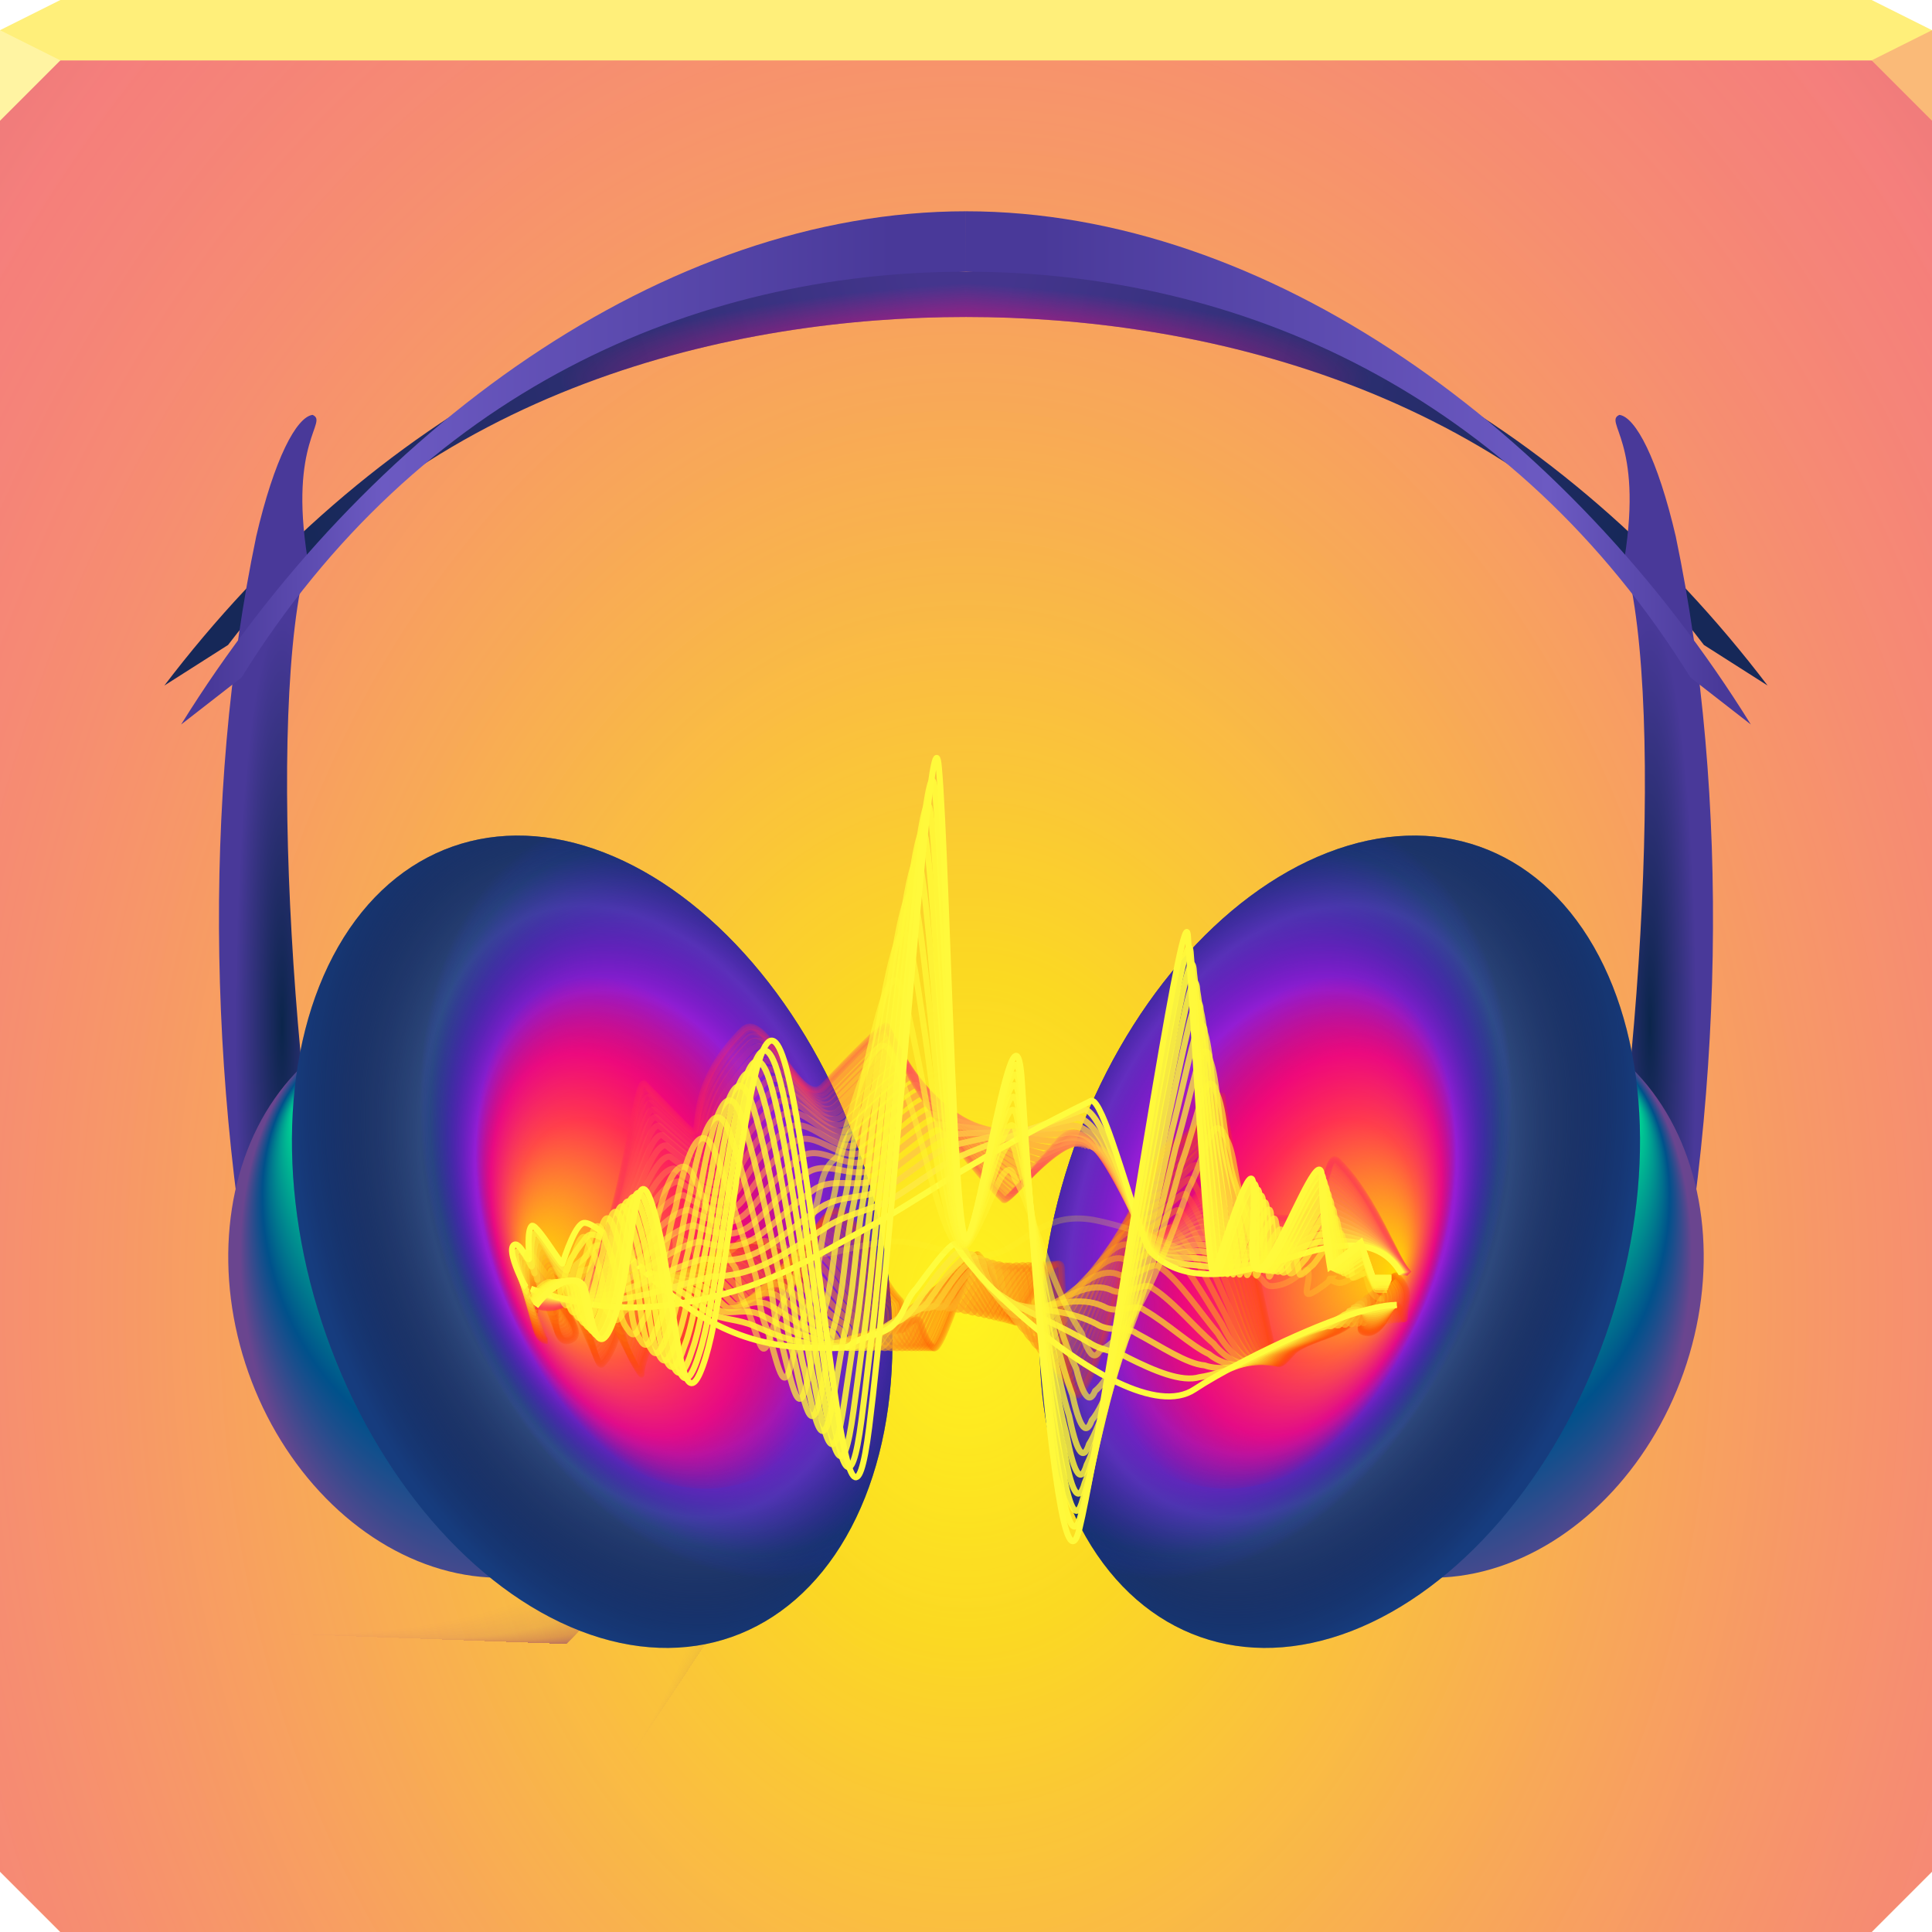 <?xml version="1.0" encoding="UTF-8"?>
<!-- Created with Inkscape (http://www.inkscape.org/) -->
<svg width="64" height="64" version="1.1" xmlns="http://www.w3.org/2000/svg" xmlns:cc="http://creativecommons.org/ns#" xmlns:dc="http://purl.org/dc/elements/1.1/" xmlns:rdf="http://www.w3.org/1999/02/22-rdf-syntax-ns#" xmlns:xlink="http://www.w3.org/1999/xlink">
	<defs>
		<linearGradient id="a">
			<stop stop-color="#9d0055" offset="0"/>
			<stop stop-color="#130071" stop-opacity=".545" offset=".178"/>
			<stop stop-color="#5d0080" stop-opacity=".369" offset=".34"/>
			<stop stop-color="#68006d" stop-opacity=".2" offset=".484"/>
			<stop stop-color="#4d0085" stop-opacity=".07" offset=".664"/>
			<stop stop-color="#4d0085" stop-opacity="0" offset="1"/>
		</linearGradient>
		<radialGradient id="e" cx="21.274" cy="32.829" r="32" gradientTransform="matrix(.616 0 0 .846 9.212 5.127)" gradientUnits="userSpaceOnUse" xlink:href="#b"/>
		<linearGradient id="b">
			<stop stop-color="#44ecff" stop-opacity=".225" offset="0"/>
			<stop stop-color="#4aefff" stop-opacity=".118" offset=".5"/>
			<stop stop-color="#6af4ff" stop-opacity=".05" offset=".75"/>
			<stop stop-color="#4df5ff" stop-opacity="0" offset="1"/>
		</linearGradient>
		<radialGradient id="g" cx="26.312" cy="42.443" r="32" gradientTransform="matrix(1.561 1.5205e-8 0 .187 -11.771 26.369)" gradientUnits="userSpaceOnUse" xlink:href="#b"/>
		<radialGradient id="m" cx="32" cy="43.394" r="32" gradientTransform="matrix(2.125 -5.1805e-8 7.1049e-8 2.914 -36 -83.261)" gradientUnits="userSpaceOnUse">
			<stop stop-color="#fff41e" offset="0"/>
			<stop stop-color="#ffea23" stop-opacity=".808" offset=".118"/>
			<stop stop-color="#ff6be0" stop-opacity=".477" offset=".606"/>
			<stop stop-color="#8e0dff" stop-opacity=".337" offset="1"/>
		</radialGradient>
		<radialGradient id="l" cx="9.816" cy="25.305" r="2.87" gradientTransform="matrix(.537 0 -.003 4.69 3.604 -88.581)" gradientUnits="userSpaceOnUse">
			<stop stop-color="#0b254b" offset="0"/>
			<stop stop-color="#493999" offset="1"/>
		</radialGradient>
		<radialGradient id="k" cx="3.697" cy="42.675" r="7.686" fx=".426" fy="36.31" gradientTransform="matrix(1.006 0 0 1.45 .186 -18.831)" gradientUnits="userSpaceOnUse">
			<stop stop-color="#00f696" offset="0"/>
			<stop stop-color="#00518b" offset=".633"/>
			<stop stop-color="#6a458f" offset="1"/>
		</radialGradient>
		<radialGradient id="j" cx="8.899" cy="41.178" r="9.338" fx="11.753" fy="41.4" gradientTransform="matrix(1.068 0 1.37e-8 1.633 -.447 -26.258)" gradientUnits="userSpaceOnUse">
			<stop stop-color="#0f2d57" offset="0"/>
			<stop stop-color="#142d51" stop-opacity=".461" offset=".363"/>
			<stop stop-color="#0e294d" stop-opacity=".44" offset=".527"/>
			<stop stop-color="#2e5183" stop-opacity=".925" offset=".686"/>
			<stop stop-color="#080117" stop-opacity="0" offset="1"/>
		</radialGradient>
		<radialGradient id="i" cx="7.157" cy="41.716" r="5.416" fx="2.941" fy="41.623" gradientTransform="matrix(.966 0 0 1.646 3.097 -26.735)" gradientUnits="userSpaceOnUse">
			<stop stop-color="#ffe200" offset="0"/>
			<stop stop-color="#ff066d" stop-opacity=".682" offset=".738"/>
			<stop stop-color="#d2003c" stop-opacity="0" offset="1"/>
		</radialGradient>
		<radialGradient id="h" cx="12.307" cy="41.365" r="9.338" fx="6.869" fy="41.671" gradientTransform="matrix(.939 -1.9711e-8 2.9306e-8 1.397 .501 -16.478)" gradientUnits="userSpaceOnUse">
			<stop stop-color="#fffc00" offset="0"/>
			<stop stop-color="#ff0253" offset=".314"/>
			<stop stop-color="#c912ff" stop-opacity=".706" offset=".609"/>
			<stop stop-color="#8805ff" stop-opacity=".369" offset=".78"/>
			<stop stop-color="#6200ff" stop-opacity=".051" offset=".928"/>
			<stop stop-color="#36245c" stop-opacity=".165" offset="1"/>
		</radialGradient>
		<linearGradient id="o" x1="29.009" x2="6.457" y1="3.751" y2="3.751" gradientUnits="userSpaceOnUse">
			<stop stop-color="#493999" offset="0"/>
			<stop stop-color="#6c5ac2" offset=".748"/>
			<stop stop-color="#493999" offset="1"/>
		</linearGradient>
		<linearGradient id="n" x1="29.457" x2="8.457" y1="4.096" y2="12.096" gradientTransform="matrix(.997 .071 -.074 .953 .942 -.739)" gradientUnits="userSpaceOnUse">
			<stop stop-color="#44358d" offset="0"/>
			<stop stop-color="#162858" offset="1"/>
		</linearGradient>
		<radialGradient id="f" cx="37.291" cy="-3.59" r="13.277" gradientTransform="matrix(-.955 .069 -.012 -.174 66.257 4.641)" gradientUnits="userSpaceOnUse">
			<stop stop-color="#e50f7d" offset="0"/>
			<stop stop-color="#e50f7d" stop-opacity=".91" offset=".069"/>
			<stop stop-color="#e50f7d" stop-opacity="0" offset="1"/>
		</radialGradient>
		<radialGradient id="d" cx="-4.928" cy="35.384" r="27.994" fx="27.413" fy="38.937" gradientTransform="matrix(1.263 -.558 .268 .607 -15.603 36.949)" gradientUnits="userSpaceOnUse" xlink:href="#a"/>
		<radialGradient id="c" cx="-5.149" cy="35.765" r="27.994" fx="24.962" fy="43.081" gradientTransform="matrix(1.162 .746 -.358 .558 8.878 11.936)" gradientUnits="userSpaceOnUse" xlink:href="#a"/>
	</defs>
	<path d="m0 2v60l2 2h60l2-2v-60h-32z" color="#000000" fill="url(#e)"/>
	<path d="m0 2v60l2 2h60l2-2v-60h-32z" color="#000000" fill="url(#g)"/>
	<path d="m0 2v60l2 2h60l2-2v-60h-32z" color="#000000" fill="#eb9020"/>
	<path d="m0 2v60l2 2h60l2-2v-60h-32z" color="#000000" fill="url(#m)"/>
	<path d="m2 0-2 1v1h64v-1l-2-1h-30z" color="#000000" fill="#ffef7a"/>
	<path d="m0 1v3l2-2z" fill="#fff4a2"/>
	<path d="m64 4-2-2 2-1z" fill="#faba78" fill-opacity=".998"/>
	<g transform="translate(.543 3.904)">
		<g id="p">
			<path transform="translate(-.543 -3.904)" d="m3.549 40.834a17.789 35.349 76.235 0 0-3.549 0.025v21.141l2 2h18.541a17.789 35.349 76.235 0 0-3.109-20.406 17.789 35.349 76.235 0 0-13.883-2.76z" fill="url(#d)" style="paint-order:normal"/>
			<path transform="translate(-.543 -3.904)" d="m0 12.6v42.674a35.349 17.789 42.781 0 0 21.545-12.113 35.349 17.789 42.781 0 0-21.545-30.561z" fill="url(#c)" style="paint-order:normal"/>
			<path d="m31.457 5.096c-9.972-0.705-19.817 4.854-26.555 13.709l2.109-1.343c6.54-8.595 16.802-10.866 24.446-10.866z" color="#000000" color-rendering="auto" dominant-baseline="auto" fill="url(#n)" image-rendering="auto" shape-rendering="auto" solid-color="#000000" style="font-feature-settings:normal;font-variant-alternates:normal;font-variant-caps:normal;font-variant-ligatures:normal;font-variant-numeric:normal;font-variant-position:normal;isolation:auto;mix-blend-mode:normal;paint-order:normal;shape-padding:0;text-decoration-color:#000000;text-decoration-line:none;text-decoration-style:solid;text-indent:0;text-orientation:mixed;text-transform:none;white-space:normal"/>
			<path d="m31.457 5.096c-9.972-0.705-19.817 4.854-26.555 13.709l2.109-1.343c6.54-8.595 16.802-10.866 24.446-10.866z" color="#000000" color-rendering="auto" dominant-baseline="auto" fill="url(#f)" image-rendering="auto" shape-rendering="auto" solid-color="#000000" style="font-feature-settings:normal;font-variant-alternates:normal;font-variant-caps:normal;font-variant-ligatures:normal;font-variant-numeric:normal;font-variant-position:normal;isolation:auto;mix-blend-mode:normal;paint-order:normal;shape-padding:0;text-decoration-color:#000000;text-decoration-line:none;text-decoration-style:solid;text-indent:0;text-orientation:mixed;text-transform:none;white-space:normal"/>
			<path d="m7.942 13.879c-1.796 8.607-1.625 18.928 0.495 28.434l2.606-0.531c-1.857-8.007-2.811-22.239-1.4-27.194-0.623-3.889 0.702-4.512 0.168-4.749-0.532 0.072-1.267 1.447-1.87 4.041z" color="#000000" color-rendering="auto" dominant-baseline="auto" fill="url(#l)" image-rendering="auto" shape-rendering="auto" solid-color="#000000" style="font-feature-settings:normal;font-variant-alternates:normal;font-variant-caps:normal;font-variant-ligatures:normal;font-variant-numeric:normal;font-variant-position:normal;isolation:auto;mix-blend-mode:normal;paint-order:normal;shape-padding:0;text-decoration-color:#000000;text-decoration-line:none;text-decoration-style:solid;text-indent:0;text-orientation:mixed;text-transform:none;white-space:normal"/>
			<path d="m31.456 3.095c-9.999 0-19.963 7.266-25.999 17.001l2-1.556c5.859-9.448 14.994-13.444 24-13.444z" color="#000000" color-rendering="auto" dominant-baseline="auto" fill="url(#o)" image-rendering="auto" shape-rendering="auto" solid-color="#000000" style="font-feature-settings:normal;font-variant-alternates:normal;font-variant-caps:normal;font-variant-ligatures:normal;font-variant-numeric:normal;font-variant-position:normal;isolation:auto;mix-blend-mode:normal;paint-order:normal;shape-padding:0;text-decoration-color:#000000;text-decoration-line:none;text-decoration-style:solid;text-indent:0;text-orientation:mixed;text-transform:none;white-space:normal"/>
			<g transform="rotate(-4.468 9.249 31.595)">
				<ellipse transform="rotate(-15)" cx="3.646" cy="41.79" rx="7.686" ry="9.546" fill="url(#k)" style="paint-order:normal"/>
				<g>
					<ellipse transform="rotate(-15)" cx="8.141" cy="41.5" rx="9.338" ry="13.884" fill="#104185" style="paint-order:normal"/>
					<ellipse transform="rotate(-15)" cx="8.141" cy="41.5" rx="9.338" ry="13.884" fill="url(#j)" style="paint-order:normal"/>
					<ellipse transform="rotate(-15)" cx="8.141" cy="41.5" rx="9.338" ry="13.884" fill="url(#h)" style="paint-order:normal"/>
				</g>
				<ellipse transform="rotate(-15)" cx="10.365" cy="41.66" rx="6.085" ry="9.048" fill="url(#i)" style="paint-order:normal"/>
			</g>
		</g>
		<use transform="matrix(-1 0 0 1 62.913 0)" width="100%" height="100%" xlink:href="#p"/>
	</g>
	<g transform="translate(0 .659)" fill="none" stroke-width=".2">
		<path d="m18.146 43.768c-0.737 0.005-0.4-2.086 0.089-1.597 0.081 0.081 0.328 0.347 0.535 0.64 0.258 0.366 0.452 0.774 0.175 0.913-0.179 0.09-0.306 0.045-0.391-0.075-0.297-0.42-0.071-1.762 0.258-1.433 0.092 0.092 0.174 0.195 0.248 0.307 0.585 0.876 0.676 2.23 0.905 2.001 0.199-0.199 0.344-0.522 0.443-0.811 0.125-0.364 0.178-0.672 0.178-0.609 0 0.877 0.666 1.821 0.666 1.775 0-0.101 0.023-0.226 0.058-0.361 0.082-0.31 0.234-0.668 0.341-0.881 0.989-1.978 0.132 2.088 1.331-0.311 0.003-0.007 0.007-0.014 0.01-0.02 0.246-0.494 0.611-1.291 0.611-1.843 0-0.796 1.502-1.427 2.174-0.754 0.433 0.433 0.791 1.125 0.799 1.109 0.154-0.308 0.585-3.098 1.464-2.218 0.97 0.97 1.038 2.058 1.775 2.795 0.232 0.232-0.099 1.208 0.133 0.976 0.074-0.074 0.137-0.134 0.192-0.181 0.528-0.457 0.24 0.258 0.784 0.802 0.086 0.086 0.239-0.191 0.416-0.611 0.392-0.933 0.899-2.569 1.048-2.495 0.051 0.026 0.128 0.132 0.219 0.287 0.378 0.642 1.003 2.106 1.068 1.976 0.064-0.128 0.148-0.283 0.243-0.45 0.484-0.844 1.265-1.976 1.265-1.28 0 0.082 0.029 0.902 0.094 1.792 0.089 1.221 0.244 2.573 0.483 2.334 0.949-0.949 2.32-8.341 3.017-8.341 0.712 0 1.73-1.973 1.73-1.508 0 0.3 0.495 2.825 0.963 5.091 0.396 1.92 0.773 3.655 0.812 3.694 0.189 0.189 0.444-0.296 0.666-0.444 0.551-0.367 1.425-0.493 1.775-0.843 0.487-0.487 0.992-0.363 1.508-0.621 0.161-0.081 0.311 0.624 0.311 0.444 0-0.671 0.266-0.888-0.266-1.42-0.161-0.161-1.478 1.701-1.154 1.863 0.495 0.248 0.915-0.564 0.976-0.932" stroke="#fd4300" stroke-opacity=".129" style="paint-order:normal"/>
		<path d="m18.144 43.763c-0.734 0.005-0.4-2.082 0.087-1.595 0.08 0.08 0.327 0.345 0.533 0.637 0.258 0.365 0.451 0.772 0.176 0.911-0.178 0.09-0.305 0.045-0.389-0.075-0.296-0.42-0.071-1.758 0.257-1.432 0.091 0.091 0.174 0.194 0.248 0.305 0.584 0.873 0.675 2.224 0.905 1.997 0.199-0.198 0.343-0.519 0.442-0.807 0.125-0.363 0.178-0.671 0.178-0.608 3.34e-4 0.873 0.664 1.813 0.665 1.766 1.41e-4 -0.101 0.023-0.226 0.059-0.36 0.082-0.309 0.234-0.666 0.341-0.878 0.987-1.971 0.134 2.084 1.33-0.307 0.003-0.007 0.007-0.013 0.01-0.02 0.246-0.492 0.611-1.285 0.611-1.835 0.001-0.793 1.499-1.42 2.171-0.749 0.432 0.432 0.789 1.123 0.798 1.107 0.155-0.306 0.586-3.087 1.464-2.209 0.969 0.968 1.038 2.053 1.774 2.788 0.232 0.232-0.098 1.205 0.134 0.973 0.074-0.074 0.137-0.133 0.192-0.181 0.527-0.456 0.24 0.257 0.784 0.8 0.086 0.086 0.239-0.191 0.416-0.61 0.391-0.931 0.899-2.562 1.049-2.489 0.051 0.025 0.128 0.132 0.219 0.286 0.378 0.639 1.001 2.097 1.066 1.967 0.064-0.128 0.148-0.283 0.243-0.449 0.482-0.841 1.262-1.971 1.263-1.279 9.18e-4 0.081 0.031 0.898 0.095 1.785 0.089 1.218 0.244 2.567 0.484 2.33 0.949-0.944 2.32-8.309 3.018-8.306 0.711 7.21e-4 1.727-1.966 1.728-1.502 0.003 0.3 0.5 2.818 0.968 5.076 0.396 1.913 0.773 3.642 0.814 3.679 0.188 0.188 0.443-0.295 0.665-0.443 0.55-0.367 1.422-0.492 1.772-0.842 0.486-0.486 0.99-0.362 1.506-0.62 0.161-0.081 0.31 0.622 0.311 0.442 7.6e-4 -0.669 0.267-0.885-0.263-1.416-0.159-0.161-1.471 1.695-1.147 1.857 0.495 0.247 0.914-0.562 0.975-0.929" stroke="#fd4300" stroke-opacity=".132" style="paint-order:normal"/>
		<path d="m18.138 43.748c-0.729 0.004-0.4-2.069 0.083-1.591 0.079 0.078 0.324 0.339 0.529 0.628 0.257 0.361 0.45 0.767 0.177 0.906-0.176 0.09-0.301 0.046-0.385-0.073-0.293-0.418-0.07-1.749 0.255-1.427 0.091 0.09 0.172 0.191 0.246 0.301 0.579 0.865 0.674 2.209 0.903 1.988 0.199-0.194 0.343-0.512 0.441-0.797 0.124-0.36 0.177-0.667 0.177-0.606 0.001 0.863 0.661 1.792 0.663 1.744 5.27e-4 -0.1 0.023-0.225 0.059-0.358 0.082-0.307 0.235-0.66 0.342-0.87 0.982-1.952 0.141 2.073 1.328-0.296 0.003-0.007 0.007-0.013 0.01-0.02 0.246-0.486 0.609-1.27 0.612-1.814 0.004-0.783 1.493-1.403 2.162-0.735 0.43 0.429 0.786 1.115 0.796 1.101 0.157-0.301 0.589-3.056 1.464-2.185 0.965 0.961 1.038 2.038 1.774 2.767 0.232 0.23-0.094 1.195 0.138 0.965 0.074-0.073 0.137-0.132 0.191-0.179 0.523-0.452 0.242 0.255 0.784 0.793 0.087 0.085 0.24-0.189 0.415-0.605 0.39-0.925 0.899-2.543 1.051-2.472 0.051 0.025 0.128 0.13 0.218 0.282 0.378 0.631 0.996 2.074 1.062 1.942 0.064-0.127 0.147-0.282 0.243-0.447 0.478-0.834 1.255-1.959 1.258-1.276 0.003 0.077 0.036 0.884 0.1 1.765 0.089 1.209 0.246 2.55 0.487 2.319 0.948-0.928 2.318-8.221 3.022-8.212 0.708 0.003 1.719-1.945 1.723-1.484 0.011 0.302 0.511 2.8 0.981 5.035 0.396 1.895 0.775 3.606 0.822 3.64 0.188 0.186 0.442-0.294 0.662-0.441 0.548-0.365 1.415-0.491 1.765-0.838 0.484-0.483 0.986-0.361 1.5-0.618 0.161-0.08 0.309 0.616 0.31 0.437 0.003-0.664 0.269-0.88-0.255-1.407-0.154-0.161-1.452 1.679-1.127 1.838 0.493 0.244 0.911-0.559 0.974-0.922" stroke="#fd4500" stroke-opacity=".139" style="paint-order:normal"/>
		<path d="m18.129 43.724c-0.72 0.004-0.399-2.05 0.075-1.583 0.078 0.074 0.319 0.33 0.523 0.614 0.255 0.356 0.447 0.76 0.18 0.899-0.173 0.09-0.296 0.048-0.378-0.071-0.29-0.415-0.07-1.734 0.252-1.42 0.09 0.087 0.171 0.187 0.244 0.294 0.573 0.852 0.671 2.186 0.901 1.972 0.198-0.189 0.342-0.499 0.439-0.781 0.123-0.357 0.175-0.66 0.177-0.602 0.003 0.848 0.656 1.759 0.659 1.709 0.001-0.1 0.024-0.223 0.06-0.355 0.082-0.303 0.235-0.651 0.344-0.856 0.975-1.922 0.152 2.056 1.325-0.279 0.003-0.006 0.007-0.013 0.01-0.02 0.246-0.476 0.608-1.247 0.614-1.78 0.009-0.768 1.482-1.376 2.147-0.713 0.427 0.425 0.781 1.104 0.793 1.091 0.161-0.294 0.593-3.008 1.464-2.147 0.959 0.95 1.038 2.014 1.772 2.734 0.231 0.227-0.087 1.179 0.144 0.953 0.073-0.072 0.136-0.13 0.19-0.177 0.518-0.446 0.245 0.252 0.783 0.782 0.088 0.084 0.241-0.187 0.415-0.598 0.389-0.916 0.899-2.513 1.054-2.446 0.051 0.024 0.127 0.127 0.217 0.277 0.377 0.618 0.987 2.037 1.056 1.902 0.064-0.127 0.147-0.28 0.241-0.444 0.472-0.824 1.242-1.939 1.25-1.27 0.007 0.071 0.043 0.863 0.107 1.734 0.089 1.196 0.248 2.524 0.49 2.301 0.946-0.903 2.316-8.082 3.029-8.061 0.704 0.006 1.706-1.913 1.715-1.456 0.025 0.304 0.53 2.77 1.002 4.97 0.396 1.866 0.778 3.549 0.833 3.578 0.187 0.182 0.439-0.292 0.659-0.438 0.544-0.362 1.404-0.488 1.753-0.833 0.481-0.478 0.98-0.359 1.49-0.614 0.16-0.08 0.308 0.607 0.31 0.43 0.006-0.657 0.272-0.87-0.242-1.391-0.147-0.16-1.421 1.653-1.097 1.809 0.49 0.24 0.906-0.552 0.971-0.911" stroke="#fd4701" stroke-opacity=".151" style="paint-order:normal"/>
		<path d="m18.116 43.692c-0.708 0.002-0.398-2.023 0.066-1.573 0.075 0.069 0.312 0.317 0.514 0.596 0.252 0.348 0.444 0.749 0.183 0.888-0.168 0.091-0.288 0.051-0.369-0.068-0.284-0.411-0.069-1.713 0.247-1.41 0.088 0.084 0.168 0.181 0.241 0.286 0.564 0.835 0.667 2.154 0.898 1.952 0.197-0.181 0.341-0.483 0.436-0.76 0.121-0.351 0.173-0.652 0.175-0.596 0.005 0.827 0.648 1.714 0.655 1.661 2e-3 -0.099 0.026-0.221 0.062-0.351 0.083-0.299 0.235-0.638 0.345-0.837 0.964-1.882 0.166 2.032 1.321-0.256 0.003-0.006 0.007-0.013 0.01-0.019 0.246-0.463 0.605-1.215 0.616-1.734 0.015-0.748 1.468-1.339 2.127-0.684 0.422 0.42 0.773 1.089 0.789 1.078 0.167-0.283 0.6-2.943 1.463-2.094 0.95 0.936 1.039 1.982 1.77 2.69 0.23 0.223-0.079 1.158 0.152 0.935 0.073-0.071 0.135-0.128 0.189-0.173 0.511-0.438 0.249 0.247 0.782 0.768 0.09 0.082 0.243-0.184 0.414-0.589 0.386-0.904 0.899-2.472 1.058-2.411 0.051 0.023 0.127 0.124 0.216 0.27 0.375 0.601 0.976 1.986 1.047 1.849 0.063-0.126 0.146-0.277 0.24-0.44 0.464-0.809 1.226-1.912 1.24-1.263 0.013 0.063 0.053 0.834 0.118 1.691 0.09 1.178 0.25 2.488 0.496 2.277 0.944-0.87 2.313-7.894 3.037-7.858 0.698 0.01 1.688-1.87 1.703-1.418 0.043 0.307 0.556 2.731 1.03 4.883 0.395 1.827 0.781 3.473 0.849 3.494 0.186 0.178 0.436-0.289 0.654-0.433 0.54-0.358 1.389-0.484 1.738-0.826 0.477-0.471 0.971-0.357 1.477-0.609 0.159-0.079 0.306 0.594 0.31 0.419 0.011-0.647 0.276-0.858-0.224-1.371-0.136-0.16-1.38 1.617-1.055 1.769 0.487 0.234 0.899-0.544 0.967-0.896" stroke="#fd4a02" stroke-opacity=".167" style="paint-order:normal"/>
		<path d="m18.1 43.652c-0.693 9.95e-4 -0.397-1.99 0.054-1.559 0.073 0.063 0.304 0.301 0.503 0.572 0.249 0.339 0.44 0.735 0.188 0.875-0.163 0.091-0.278 0.054-0.357-0.064-0.277-0.407-0.069-1.687 0.241-1.397 0.087 0.08 0.165 0.173 0.237 0.275 0.553 0.813 0.662 2.114 0.894 1.926 0.196-0.171 0.339-0.462 0.432-0.733 0.119-0.345 0.171-0.641 0.174-0.59 0.007 0.8 0.639 1.657 0.649 1.6 3e-3 -0.098 0.027-0.218 0.063-0.346 0.083-0.293 0.236-0.623 0.348-0.814 0.951-1.831 0.185 2.003 1.316-0.228 0.003-0.006 0.007-0.012 0.01-0.019 0.246-0.446 0.603-1.175 0.618-1.677 0.023-0.723 1.45-1.292 2.103-0.646 0.417 0.413 0.764 1.069 0.785 1.062 0.174-0.27 0.608-2.862 1.463-2.029 0.94 0.918 1.039 1.942 1.768 2.634 0.229 0.218-0.068 1.131 0.162 0.914 0.072-0.069 0.134-0.125 0.188-0.169 0.503-0.427 0.254 0.242 0.78 0.75 0.092 0.08 0.245-0.181 0.414-0.577 0.383-0.888 0.899-2.421 1.063-2.367 0.051 0.022 0.126 0.119 0.214 0.261 0.374 0.58 0.963 1.923 1.036 1.782 0.063-0.124 0.145-0.274 0.238-0.434 0.454-0.791 1.205-1.879 1.226-1.255 0.02 0.053 0.066 0.798 0.13 1.638 0.09 1.156 0.254 2.443 0.502 2.248 0.941-0.828 2.309-7.658 3.048-7.603 0.69 0.015 1.665-1.815 1.689-1.37 0.065 0.311 0.588 2.681 1.066 4.772 0.395 1.778 0.786 3.377 0.869 3.389 0.185 0.172 0.432-0.285 0.648-0.428 0.534-0.353 1.371-0.48 1.718-0.816 0.472-0.463 0.96-0.354 1.46-0.603 0.157-0.078 0.303 0.578 0.31 0.407 0.016-0.634 0.281-0.842-0.201-1.345-0.123-0.16-1.329 1.573-1.004 1.719 0.482 0.227 0.891-0.534 0.963-0.878" stroke="#fd4f04" stroke-opacity=".186" style="paint-order:normal"/>
		<path d="m18.081 43.604c-0.675-7.05e-4 -0.396-1.95 0.039-1.544 0.069 0.055 0.294 0.282 0.489 0.544 0.245 0.327 0.435 0.719 0.193 0.86-0.156 0.092-0.267 0.058-0.343-0.059-0.269-0.401-0.068-1.657 0.235-1.382 0.085 0.076 0.162 0.164 0.233 0.261 0.539 0.787 0.657 2.067 0.89 1.896 0.195-0.16 0.337-0.437 0.428-0.701 0.116-0.337 0.168-0.628 0.172-0.582 0.01 0.768 0.628 1.589 0.643 1.528 0.004-0.097 0.029-0.215 0.066-0.339 0.083-0.286 0.236-0.604 0.351-0.786 0.935-1.77 0.206 1.968 1.31-0.194 0.003-0.006 0.007-0.012 0.01-0.018 0.246-0.426 0.599-1.127 0.621-1.608 0.033-0.692 1.429-1.237 2.073-0.602 0.41 0.405 0.753 1.046 0.779 1.042 0.182-0.254 0.617-2.764 1.463-1.95 0.928 0.896 1.04 1.894 1.765 2.568 0.228 0.212-0.055 1.099 0.173 0.888 0.071-0.067 0.133-0.121 0.187-0.164 0.492-0.415 0.26 0.236 0.779 0.728 0.095 0.077 0.248-0.177 0.413-0.563 0.379-0.87 0.898-2.36 1.069-2.315 0.052 0.02 0.126 0.114 0.212 0.25 0.372 0.554 0.946 1.848 1.024 1.701 0.062-0.123 0.143-0.27 0.236-0.428 0.442-0.769 1.181-1.838 1.21-1.244 0.028 0.04 0.081 0.755 0.146 1.573 0.091 1.129 0.258 2.39 0.51 2.212 0.938-0.778 2.305-7.375 3.061-7.297 0.68 0.022 1.639-1.75 1.672-1.312 0.092 0.315 0.626 2.622 1.108 4.64 0.394 1.72 0.791 3.261 0.892 3.263 0.183 0.165 0.427-0.281 0.641-0.421 0.527-0.347 1.348-0.475 1.695-0.805 0.465-0.453 0.948-0.351 1.441-0.595 0.156-0.077 0.3 0.559 0.309 0.391 0.023-0.618 0.287-0.824-0.174-1.314-0.108-0.159-1.267 1.519-0.942 1.659 0.477 0.218 0.882-0.521 0.957-0.855" stroke="#fd5405" stroke-opacity=".21" style="paint-order:normal"/>
		<path d="m18.058 43.548c-0.654-0.003-0.394-1.904 0.023-1.526 0.065 0.046 0.282 0.26 0.474 0.511 0.24 0.314 0.429 0.701 0.199 0.842-0.148 0.093-0.253 0.063-0.327-0.053-0.26-0.395-0.067-1.621 0.227-1.365 0.082 0.07 0.157 0.153 0.227 0.246 0.523 0.756 0.65 2.011 0.884 1.86 0.194-0.146 0.335-0.407 0.423-0.664 0.113-0.328 0.164-0.613 0.17-0.573 0.013 0.731 0.616 1.51 0.635 1.444 0.006-0.096 0.031-0.211 0.068-0.332 0.083-0.277 0.237-0.582 0.354-0.754 0.917-1.699 0.232 1.927 1.302-0.154 0.003-0.006 0.007-0.011 0.01-0.017 0.246-0.403 0.595-1.072 0.625-1.528 0.044-0.657 1.404-1.172 2.039-0.55 0.403 0.396 0.74 1.019 0.772 1.02 0.191-0.236 0.628-2.651 1.462-1.859 0.913 0.871 1.041 1.838 1.761 2.49 0.226 0.205-0.04 1.062 0.187 0.858 0.07-0.065 0.131-0.117 0.185-0.159 0.48-0.401 0.267 0.228 0.777 0.703 0.097 0.074 0.25-0.172 0.412-0.547 0.375-0.849 0.898-2.288 1.077-2.253 0.052 0.018 0.125 0.107 0.21 0.237 0.37 0.524 0.927 1.76 1.008 1.608 0.062-0.121 0.142-0.266 0.234-0.42 0.427-0.743 1.152-1.792 1.192-1.232 0.037 0.026 0.099 0.705 0.163 1.499 0.092 1.098 0.262 2.327 0.52 2.17 0.934-0.72 2.3-7.047 3.076-6.941 0.67 0.029 1.607-1.673 1.652-1.246 0.123 0.32 0.671 2.553 1.158 4.487 0.393 1.651 0.798 3.128 0.919 3.117 0.181 0.157 0.421-0.276 0.632-0.414 0.519-0.34 1.322-0.468 1.667-0.793 0.458-0.441 0.933-0.347 1.417-0.587 0.154-0.076 0.297 0.536 0.309 0.373 0.031-0.6 0.294-0.802-0.143-1.278-0.09-0.159-1.196 1.457-0.869 1.589 0.47 0.209 0.87-0.507 0.951-0.829" stroke="#fd5907" stroke-opacity=".237" style="paint-order:normal"/>
		<path d="m18.033 43.485c-0.63-0.005-0.392-1.851 0.004-1.505 0.061 0.037 0.269 0.235 0.457 0.474 0.235 0.299 0.422 0.679 0.206 0.822-0.139 0.094-0.238 0.068-0.309-0.047-0.249-0.387-0.065-1.58 0.218-1.345 0.08 0.064 0.153 0.141 0.221 0.228 0.506 0.722 0.642 1.948 0.878 1.819 0.192-0.131 0.333-0.374 0.417-0.621 0.109-0.318 0.16-0.595 0.167-0.562 0.017 0.689 0.601 1.421 0.626 1.349 0.007-0.094 0.034-0.207 0.071-0.323 0.084-0.268 0.238-0.557 0.358-0.717 0.896-1.619 0.261 1.881 1.294-0.108 0.003-0.005 0.006-0.011 0.01-0.016 0.246-0.377 0.59-1.009 0.629-1.438 0.057-0.617 1.376-1.099 2-0.491 0.394 0.386 0.726 0.988 0.764 0.994 0.202-0.215 0.64-2.522 1.462-1.756 0.897 0.842 1.042 1.775 1.757 2.402 0.225 0.198-0.023 1.019 0.203 0.824 0.069-0.062 0.13-0.112 0.183-0.152 0.466-0.384 0.275 0.219 0.775 0.675 0.101 0.071 0.254-0.166 0.411-0.528 0.37-0.825 0.897-2.207 1.085-2.184 0.052 0.016 0.124 0.1 0.207 0.223 0.367 0.49 0.905 1.66 0.991 1.501 0.061-0.119 0.14-0.261 0.231-0.411 0.411-0.714 1.119-1.738 1.171-1.218 0.048 0.01 0.12 0.647 0.183 1.414 0.093 1.063 0.268 2.256 0.53 2.123 0.93-0.653 2.294-6.673 3.092-6.537 0.657 0.037 1.572-1.587 1.629-1.17 0.159 0.326 0.722 2.474 1.214 4.313 0.392 1.574 0.805 2.976 0.95 2.95 0.179 0.148 0.415-0.27 0.623-0.405 0.51-0.332 1.293-0.461 1.637-0.778 0.45-0.428 0.916-0.342 1.391-0.577 0.152-0.075 0.293 0.511 0.309 0.353 0.04-0.58 0.302-0.777-0.107-1.238-0.07-0.158-1.115 1.387-0.787 1.51 0.463 0.197 0.858-0.491 0.944-0.8" stroke="#fd6009" stroke-opacity=".268" style="paint-order:normal"/>
		<path d="m18.004 43.414c-0.603-0.007-0.39-1.792-0.018-1.482 0.056 0.026 0.254 0.207 0.437 0.432 0.23 0.282 0.414 0.655 0.213 0.799-0.129 0.095-0.22 0.074-0.288-0.04-0.238-0.379-0.064-1.535 0.208-1.323 0.076 0.057 0.147 0.127 0.214 0.209 0.486 0.683 0.634 1.878 0.871 1.774 0.19-0.114 0.33-0.337 0.411-0.574 0.105-0.307 0.155-0.576 0.164-0.55 0.022 0.641 0.585 1.32 0.616 1.242 0.009-0.093 0.036-0.202 0.074-0.314 0.084-0.257 0.238-0.53 0.362-0.676 0.873-1.529 0.293 1.829 1.285-0.058 0.003-0.005 0.006-0.01 0.01-0.015 0.245-0.347 0.585-0.938 0.633-1.336 0.071-0.572 1.344-1.017 1.956-0.425 0.384 0.374 0.71 0.954 0.756 0.965 0.214-0.191 0.654-2.377 1.461-1.639 0.879 0.81 1.043 1.704 1.753 2.304 0.223 0.189-0.004 0.972 0.22 0.786 0.068-0.059 0.128-0.107 0.181-0.145 0.451-0.366 0.284 0.21 0.772 0.642 0.104 0.067 0.257-0.16 0.41-0.507 0.365-0.798 0.897-2.116 1.094-2.106 0.052 0.014 0.123 0.092 0.204 0.207 0.365 0.452 0.881 1.548 0.972 1.382 0.06-0.117 0.138-0.255 0.227-0.401 0.393-0.681 1.083-1.679 1.147-1.202 0.06-0.008 0.142 0.584 0.206 1.319 0.094 1.023 0.274 2.177 0.542 2.07 0.925-0.579 2.287-6.255 3.111-6.085 0.644 0.047 1.532-1.49 1.604-1.085 0.199 0.333 0.778 2.387 1.277 4.117 0.391 1.487 0.813 2.805 0.985 2.764 0.177 0.137 0.407-0.263 0.612-0.395 0.499-0.323 1.26-0.453 1.602-0.762 0.441-0.413 0.897-0.337 1.362-0.565 0.149-0.073 0.288 0.483 0.308 0.33 0.049-0.557 0.311-0.749-0.067-1.192-0.047-0.158-1.023 1.308-0.696 1.422 0.455 0.185 0.843-0.472 0.936-0.767" stroke="#fd670c" stroke-opacity=".303" style="paint-order:normal"/>
		<path d="m17.973 43.335c-0.573-0.01-0.388-1.727-0.042-1.456 0.05 0.013 0.237 0.176 0.415 0.386 0.223 0.263 0.406 0.629 0.222 0.773-0.118 0.096-0.201 0.081-0.265-0.032-0.224-0.37-0.063-1.484 0.197-1.298 0.073 0.049 0.141 0.112 0.207 0.187 0.464 0.641 0.625 1.8 0.864 1.724 0.188-0.095 0.327-0.296 0.404-0.521 0.101-0.294 0.15-0.555 0.161-0.537 0.027 0.589 0.567 1.209 0.606 1.124 0.011-0.091 0.04-0.197 0.078-0.304 0.084-0.245 0.239-0.499 0.366-0.63 0.847-1.429 0.328 1.771 1.275-0.002 0.003-0.004 0.006-9e-3 0.009-0.014 0.245-0.315 0.579-0.86 0.638-1.224 0.087-0.522 1.31-0.926 1.908-0.352 0.374 0.361 0.692 0.916 0.746 0.933 0.227-0.165 0.67-2.218 1.46-1.511 0.858 0.775 1.044 1.625 1.748 2.195 0.221 0.179 0.016 0.919 0.24 0.744 0.067-0.056 0.126-0.101 0.178-0.137 0.434-0.346 0.294 0.199 0.769 0.607 0.108 0.063 0.261-0.153 0.408-0.484 0.359-0.768 0.896-2.016 1.104-2.02 0.052 0.011 0.122 0.083 0.201 0.189 0.362 0.409 0.854 1.425 0.951 1.251 0.06-0.114 0.136-0.249 0.224-0.39 0.373-0.645 1.043-1.613 1.121-1.185 0.073-0.028 0.167 0.513 0.231 1.215 0.095 0.98 0.28 2.089 0.555 2.011 0.919-0.497 2.28-5.792 3.132-5.585 0.628 0.057 1.488-1.383 1.576-0.991 0.243 0.341 0.841 2.29 1.347 3.901 0.39 1.391 0.822 2.617 1.024 2.557 0.174 0.126 0.399-0.256 0.6-0.385 0.488-0.313 1.223-0.444 1.564-0.744 0.431-0.397 0.876-0.331 1.329-0.553 0.146-0.071 0.283 0.451 0.308 0.305 0.06-0.532 0.321-0.718-0.023-1.141-0.022-0.157-0.923 1.221-0.594 1.324 0.446 0.171 0.827-0.452 0.927-0.73" stroke="#fd700f" stroke-opacity=".342" style="paint-order:normal"/>
		<path d="m17.939 43.249c-0.541-0.013-0.386-1.656-0.067-1.428 0.044-1.43e-4 0.219 0.142 0.392 0.336 0.216 0.242 0.397 0.6 0.231 0.746-0.105 0.097-0.181 0.088-0.24-0.024-0.21-0.36-0.061-1.429 0.185-1.272 0.069 0.041 0.135 0.095 0.198 0.163 0.439 0.594 0.614 1.714 0.856 1.669 0.186-0.074 0.323-0.251 0.396-0.464 0.096-0.28 0.145-0.531 0.158-0.523 0.032 0.532 0.548 1.088 0.594 0.995 0.013-0.089 0.043-0.191 0.081-0.292 0.085-0.233 0.24-0.466 0.371-0.58 0.819-1.321 0.367 1.708 1.264 0.06 0.003-4e-3 0.006-0.008 0.009-0.012 0.245-0.279 0.573-0.774 0.644-1.101 0.104-0.468 1.271-0.826 1.855-0.272 0.362 0.346 0.672 0.874 0.736 0.898 0.242-0.137 0.686-2.043 1.459-1.371 0.836 0.736 1.045 1.54 1.743 2.075 0.218 0.169 0.039 0.862 0.261 0.698 0.065-0.052 0.123-0.094 0.175-0.128 0.415-0.324 0.304 0.188 0.766 0.568 0.113 0.058 0.266-0.146 0.407-0.459 0.353-0.735 0.896-1.906 1.115-1.926 0.052 0.008 0.121 0.073 0.197 0.169 0.358 0.363 0.824 1.289 0.928 1.107 0.059-0.112 0.134-0.242 0.22-0.378 0.351-0.606 0.998-1.541 1.093-1.166 0.087-0.051 0.195 0.435 0.258 1.1 0.097 0.932 0.287 1.993 0.569 1.948 0.913-0.407 2.272-5.286 3.155-5.037 0.612 0.069 1.44-1.266 1.545-0.888 0.291 0.349 0.91 2.183 1.423 3.665 0.389 1.286 0.832 2.411 1.066 2.332 0.171 0.114 0.39-0.248 0.587-0.373 0.476-0.303 1.183-0.435 1.522-0.724 0.419-0.379 0.853-0.325 1.294-0.54 0.143-0.069 0.278 0.417 0.307 0.278 0.072-0.504 0.332-0.685 0.025-1.086 0.006-0.157-0.813 1.125-0.483 1.217 0.437 0.155 0.81-0.43 0.917-0.69" stroke="#fd7912" stroke-opacity=".384" style="paint-order:normal"/>
		<path d="m17.901 43.156c-0.506-0.017-0.383-1.579-0.095-1.398 0.037-0.015 0.199 0.105 0.366 0.281 0.209 0.22 0.387 0.569 0.241 0.716-0.092 0.098-0.158 0.096-0.213-0.014-0.194-0.349-0.059-1.37 0.173-1.243 0.065 0.032 0.128 0.077 0.189 0.137 0.413 0.543 0.603 1.622 0.847 1.609 0.184-0.052 0.32-0.203 0.388-0.401 0.091-0.265 0.139-0.506 0.154-0.507 0.037 0.47 0.527 0.956 0.581 0.855 0.016-0.087 0.047-0.184 0.086-0.28 0.085-0.219 0.242-0.429 0.377-0.526 0.789-1.202 0.41 1.64 1.252 0.126 0.003-0.004 0.006-0.007 0.009-0.011 0.245-0.24 0.566-0.682 0.65-0.967 0.123-0.409 1.23-0.718 1.798-0.186 0.349 0.331 0.651 0.829 0.725 0.86 0.258-0.106 0.705-1.854 1.459-1.218 0.812 0.694 1.046 1.446 1.737 1.946 0.216 0.157 0.064 0.8 0.284 0.649 0.064-0.048 0.121-0.087 0.172-0.118 0.395-0.299 0.316 0.175 0.763 0.526 0.118 0.053 0.27-0.137 0.405-0.432 0.346-0.7 0.895-1.787 1.127-1.823 0.052 0.005 0.119 0.062 0.194 0.148 0.355 0.313 0.792 1.143 0.903 0.951 0.058-0.109 0.131-0.234 0.216-0.365 0.327-0.563 0.951-1.463 1.062-1.146 0.103-0.074 0.225 0.352 0.288 0.976 0.098 0.88 0.295 1.889 0.585 1.878 0.907-0.309 2.263-4.737 3.18-4.444 0.594 0.081 1.388-1.139 1.512-0.776 0.343 0.358 0.984 2.068 1.505 3.409 0.387 1.172 0.842 2.188 1.111 2.087 0.168 0.1 0.381-0.24 0.573-0.36 0.462-0.291 1.14-0.424 1.476-0.703 0.407-0.359 0.828-0.318 1.255-0.525 0.14-0.067 0.272 0.38 0.306 0.248 0.085-0.474 0.344-0.648 0.077-1.026 0.036-0.156-0.693 1.022-0.362 1.101 0.426 0.139 0.791-0.406 0.906-0.647" stroke="#fd8215" stroke-opacity=".43" style="paint-order:normal"/>
		<path d="m17.861 43.055c-0.468-0.02-0.381-1.496-0.126-1.365 0.03-0.03 0.178 0.065 0.338 0.222 0.201 0.196 0.376 0.535 0.252 0.684-0.078 0.1-0.134 0.104-0.184-0.004-0.178-0.338-0.057-1.305 0.159-1.211 0.061 0.022 0.12 0.058 0.18 0.109 0.385 0.489 0.591 1.522 0.837 1.545 0.181-0.028 0.316-0.15 0.379-0.334 0.085-0.249 0.132-0.478 0.15-0.491 0.044 0.403 0.504 0.814 0.567 0.704 0.018-0.084 0.051-0.177 0.09-0.267 0.086-0.204 0.243-0.39 0.383-0.468 0.756-1.075 0.456 1.566 1.238 0.198 0.003-3e-3 0.006-6e-3 0.009-0.009 0.244-0.199 0.559-0.581 0.656-0.823 0.143-0.346 1.185-0.602 1.736-0.092 0.336 0.314 0.628 0.781 0.712 0.82 0.275-0.073 0.724-1.649 1.458-1.054 0.786 0.649 1.048 1.346 1.731 1.807 0.213 0.145 0.091 0.732 0.308 0.595 0.062-0.044 0.118-0.08 0.169-0.108 0.373-0.274 0.328 0.161 0.76 0.481 0.123 0.047 0.275-0.129 0.404-0.402 0.338-0.661 0.894-1.659 1.139-1.713 0.052 0.002 0.118 0.05 0.189 0.125 0.351 0.259 0.757 0.984 0.876 0.782 0.057-0.106 0.128-0.226 0.211-0.352 0.302-0.517 0.899-1.379 1.028-1.124 0.12-0.1 0.257 0.261 0.319 0.841 0.1 0.824 0.304 1.777 0.601 1.803 0.9-0.204 2.253-4.145 3.207-3.803 0.574 0.094 1.331-1.002 1.476-0.656 0.4 0.367 1.065 1.944 1.594 3.133 0.386 1.049 0.854 1.947 1.161 1.823 0.165 0.086 0.371-0.231 0.558-0.346 0.447-0.279 1.093-0.413 1.427-0.68 0.394-0.339 0.801-0.311 1.214-0.509 0.137-0.065 0.266 0.34 0.306 0.215 0.099-0.442 0.357-0.609 0.134-0.961 0.068-0.155-0.564 0.91-0.233 0.975 0.415 0.121 0.771-0.38 0.895-0.6" stroke="#fd8d18" stroke-opacity=".479" style="paint-order:normal"/>
		<path d="m17.818 42.947c-0.427-0.024-0.378-1.406-0.158-1.33 0.022-0.047 0.155 0.023 0.308 0.159 0.192 0.17 0.365 0.499 0.263 0.649-0.063 0.101-0.108 0.113-0.153 0.006-0.159-0.325-0.055-1.236 0.144-1.178 0.056 0.012 0.112 0.037 0.169 0.08 0.355 0.43 0.579 1.415 0.827 1.476 0.179-0.002 0.312-0.094 0.369-0.262 0.079-0.232 0.125-0.449 0.146-0.473 0.05 0.332 0.479 0.661 0.552 0.542 0.021-0.082 0.055-0.17 0.095-0.253 0.086-0.188 0.244-0.348 0.389-0.405 0.721-0.939 0.504 1.487 1.225 0.275 3e-3 -0.002 6e-3 -0.005 9e-3 -0.007 0.244-0.154 0.551-0.474 0.663-0.669 0.165-0.277 1.137-0.477 1.67 0.008 0.321 0.296 0.603 0.728 0.699 0.776 0.293-0.038 0.745-1.43 1.457-0.878 0.758 0.6 1.049 1.238 1.724 1.657 0.21 0.132 0.12 0.66 0.335 0.537 0.061-0.039 0.115-0.071 0.166-0.097 0.349-0.246 0.342 0.147 0.756 0.432 0.128 0.042 0.281-0.119 0.402-0.371 0.33-0.621 0.894-1.521 1.153-1.595 0.052-0.002 0.116 0.038 0.185 0.101 0.347 0.201 0.72 0.815 0.847 0.602 0.056-0.102 0.125-0.218 0.206-0.337 0.274-0.468 0.844-1.288 0.992-1.1 0.138-0.128 0.291 0.164 0.353 0.698 0.102 0.764 0.313 1.656 0.619 1.723 0.892-0.091 2.243-3.51 3.236-3.117 0.553 0.109 1.271-0.855 1.437-0.527 0.46 0.377 1.151 1.811 1.69 2.837 0.384 0.917 0.866 1.688 1.214 1.54 0.161 0.07 0.359-0.221 0.541-0.332 0.432-0.265 1.043-0.401 1.375-0.655 0.38-0.316 0.772-0.303 1.169-0.492 0.133-0.063 0.259 0.297 0.305 0.181 0.114-0.407 0.37-0.567 0.194-0.892 0.103-0.154-0.426 0.791-0.093 0.841 0.402 0.102 0.749-0.352 0.883-0.55" stroke="#fd981c" stroke-opacity=".532" style="paint-order:normal"/>
		<path d="m17.772 42.832c-0.384-0.028-0.374-1.311-0.193-1.293 0.014-0.065 0.131-0.023 0.277 0.091 0.183 0.143 0.352 0.461 0.276 0.612-0.046 0.103-0.08 0.122-0.12 0.018-0.14-0.312-0.053-1.163 0.128-1.142 0.052 4.25e-4 0.103 0.015 0.158 0.048 0.322 0.368 0.565 1.301 0.816 1.402 0.176 0.026 0.307-0.034 0.359-0.185 0.073-0.213 0.118-0.418 0.141-0.454 0.057 0.255 0.453 0.499 0.536 0.369 0.024-0.079 0.059-0.162 0.1-0.237 0.087-0.171 0.245-0.303 0.396-0.339 0.683-0.793 0.557 1.403 1.21 0.357 3e-3 -0.002 0.006-0.004 0.009-0.006 0.244-0.106 0.543-0.36 0.67-0.504 0.188-0.205 1.086-0.345 1.6 0.115 0.305 0.277 0.577 0.673 0.685 0.729 0.312 1.27e-4 0.768-1.197 1.456-0.691 0.728 0.548 1.051 1.123 1.717 1.498 0.207 0.118 0.151 0.584 0.363 0.476 0.059-0.035 0.112-0.063 0.162-0.085 0.324-0.216 0.356 0.131 0.752 0.381 0.134 0.035 0.287-0.109 0.4-0.337 0.321-0.577 0.893-1.374 1.168-1.469 0.052-0.006 0.114 0.025 0.18 0.075 0.342 0.139 0.681 0.634 0.816 0.409 0.055-0.099 0.122-0.208 0.201-0.321 0.245-0.415 0.785-1.192 0.954-1.075 0.157-0.157 0.328 0.061 0.39 0.544 0.103 0.7 0.322 1.528 0.638 1.637 0.884 0.029 2.233-2.834 3.266-2.385 0.531 0.124 1.207-0.698 1.396-0.39 0.524 0.388 1.243 1.669 1.792 2.521 0.383 0.777 0.879 1.413 1.27 1.239 0.157 0.054 0.348-0.211 0.524-0.316 0.415-0.251 0.99-0.388 1.319-0.629 0.365-0.292 0.741-0.294 1.121-0.474 0.129-0.06 0.252 0.251 0.304 0.144 0.13-0.37 0.385-0.522 0.258-0.818 0.139-0.153-0.279 0.663 0.055 0.698 0.389 0.081 0.726-0.322 0.869-0.496" stroke="#fda420" stroke-opacity=".589" style="paint-order:normal"/>
		<path d="m17.723 42.71c-0.338-0.032-0.371-1.21-0.229-1.253 0.005-0.084 0.105-0.071 0.243 0.02 0.173 0.113 0.339 0.42 0.289 0.573-0.029 0.105-0.05 0.133-0.085 0.03-0.12-0.298-0.051-1.085 0.111-1.104 0.046-0.011 0.094-0.009 0.146 0.014 0.288 0.301 0.551 1.18 0.804 1.324 0.173 0.056 0.303 0.03 0.348-0.103 0.066-0.193 0.11-0.384 0.137-0.433 0.065 0.174 0.425 0.326 0.519 0.186 0.027-0.076 0.064-0.154 0.105-0.221 0.088-0.152 0.247-0.255 0.403-0.268 0.643-0.638 0.612 1.314 1.194 0.444 0.003-0.001 0.006-0.002 0.009-0.004 0.244-0.055 0.534-0.238 0.678-0.33 0.212-0.128 1.032-0.203 1.525 0.228 0.289 0.257 0.549 0.614 0.671 0.679 0.333 0.04 0.792-0.949 1.454-0.491 0.697 0.493 1.053 1.001 1.71 1.328 0.204 0.103 0.183 0.502 0.393 0.41 0.057-0.029 0.109-0.053 0.158-0.072 0.297-0.185 0.371 0.115 0.748 0.326 0.14 0.029 0.293-0.098 0.398-0.301 0.312-0.53 0.892-1.218 1.183-1.335 0.053-0.01 0.113 0.011 0.175 0.047 0.338 0.074 0.639 0.442 0.783 0.205 0.054-0.095 0.119-0.199 0.195-0.304 0.214-0.359 0.722-1.09 0.914-1.048 0.178-0.189 0.367-0.049 0.429 0.381 0.105 0.632 0.333 1.392 0.659 1.547 0.876 0.157 2.221-2.115 3.299-1.609 0.507 0.14 1.139-0.532 1.353-0.244 0.593 0.4 1.34 1.518 1.9 2.185 0.381 0.627 0.893 1.121 1.329 0.918 0.153 0.036 0.335-0.199 0.505-0.299 0.397-0.236 0.933-0.374 1.259-0.601 0.35-0.267 0.708-0.286 1.071-0.455 0.125-0.058 0.244 0.202 0.303 0.105 0.148-0.331 0.4-0.474 0.327-0.74 0.179-0.152-0.122 0.528 0.213 0.546 0.376 0.059 0.701-0.291 0.856-0.439" stroke="#fdb124" stroke-opacity=".649" style="paint-order:normal"/>
		<path d="m17.671 42.581c-0.289-0.037-0.367-1.103-0.268-1.211-0.004-0.104 0.078-0.122 0.207-0.056 0.162 0.083 0.325 0.377 0.303 0.531-0.011 0.106-0.019 0.143-0.047 0.043-0.098-0.283-0.049-1.002 0.093-1.064 0.041-0.024 0.084-0.033 0.134-0.022 0.252 0.231 0.535 1.051 0.792 1.242 0.17 0.087 0.298 0.097 0.337-0.017 0.059-0.173 0.101-0.349 0.131-0.412 0.073 0.088 0.396 0.144 0.501-0.008 0.031-0.073 0.069-0.145 0.111-0.204 0.088-0.133 0.248-0.205 0.41-0.193 0.601-0.475 0.671 1.22 1.177 0.536 0.003-4.86e-4 0.006-0.001 0.008-0.002 0.243-0.002 0.524-0.11 0.686-0.145 0.238-0.046 0.975-0.054 1.446 0.348 0.271 0.236 0.519 0.551 0.655 0.627 0.355 0.083 0.817-0.686 1.453-0.28 0.664 0.435 1.054 0.872 1.702 1.149 0.2 0.087 0.218 0.416 0.425 0.341 0.055-0.024 0.106-0.044 0.154-0.059 0.269-0.151 0.387 0.098 0.743 0.267 0.147 0.022 0.3-0.087 0.396-0.264 0.302-0.481 0.891-1.053 1.2-1.194 0.053-0.014 0.111-0.004 0.17 0.018 0.333 0.004 0.594 0.239 0.749-0.011 0.052-0.091 0.115-0.188 0.19-0.286 0.181-0.3 0.656-0.982 0.871-1.02 0.2-0.222 0.408-0.165 0.469 0.209 0.107 0.56 0.343 1.248 0.68 1.45 0.867 0.292 2.209-1.355 3.333-0.787 0.482 0.157 1.066-0.356 1.307-0.089 0.665 0.412 1.443 1.359 2.014 1.831 0.379 0.469 0.907 0.811 1.393 0.58 0.149 0.018 0.322-0.188 0.486-0.282 0.379-0.22 0.873-0.36 1.196-0.571 0.333-0.24 0.674-0.276 1.017-0.435 0.12-0.055 0.236 0.15 0.302 0.064 0.166-0.289 0.417-0.424 0.399-0.657 0.22-0.151 0.043 0.385 0.38 0.385 0.361 0.036 0.675-0.257 0.841-0.379" stroke="#fdbe29" stroke-opacity=".712" style="paint-order:normal"/>
		<path d="m17.617 42.444c-0.237-0.042-0.364-0.99-0.309-1.167-0.013-0.126 0.049-0.176 0.17-0.136 0.152 0.05 0.311 0.331 0.317 0.487 0.009 0.108 0.014 0.155-0.008 0.056-0.075-0.267-0.046-0.915 0.074-1.021 0.035-0.037 0.074-0.06 0.121-0.059 0.214 0.157 0.519 0.916 0.779 1.155 0.166 0.119 0.292 0.168 0.324 0.074 0.051-0.151 0.092-0.312 0.126-0.389 0.081-0.002 0.365-0.049 0.482-0.213 0.034-0.07 0.074-0.135 0.117-0.186 0.089-0.113 0.25-0.152 0.418-0.114 0.557-0.302 0.733 1.12 1.159 0.633 0.003 2.31e-4 0.005 3.79e-4 0.008 4.43e-4 0.243 0.055 0.514 0.026 0.695 0.05 0.265 0.04 0.914 0.103 1.362 0.474 0.252 0.213 0.488 0.486 0.639 0.572 0.378 0.128 0.844-0.41 1.452-0.058 0.628 0.374 1.056 0.736 1.694 0.961 0.197 0.07 0.254 0.325 0.458 0.268 0.052-0.018 0.102-0.033 0.15-0.045 0.24-0.116 0.404 0.079 0.739 0.206 0.154 0.014 0.307-0.075 0.393-0.224 0.292-0.429 0.89-0.879 1.217-1.044 0.053-0.019 0.109-0.02 0.164-0.013 0.328-0.069 0.547 0.024 0.712-0.239 0.051-0.086 0.112-0.177 0.183-0.267 0.146-0.237 0.586-0.868 0.825-0.99 0.223-0.256 0.452-0.288 0.513 0.027 0.11 0.484 0.355 1.095 0.703 1.349 0.857 0.434 2.196-0.554 3.369 0.08 0.456 0.175 0.99-0.17 1.258 0.074 0.741 0.425 1.552 1.19 2.135 1.456 0.377 0.303 0.923 0.485 1.459 0.222 0.144-2e-3 0.308-0.175 0.465-0.263 0.359-0.203 0.809-0.345 1.13-0.54 0.315-0.212 0.637-0.266 0.961-0.413 0.115-0.052 0.228 0.096 0.301 0.02 0.184-0.245 0.434-0.371 0.476-0.569 0.264-0.15 0.218 0.233 0.556 0.216 0.345 0.012 0.648-0.222 0.825-0.316" stroke="#fdcd2e" stroke-opacity=".779" style="paint-order:normal"/>
		<path d="m17.559 42.301c-0.183-0.047-0.36-0.872-0.352-1.12-0.024-0.148 0.019-0.233 0.13-0.22 0.14 0.016 0.296 0.283 0.333 0.441 0.029 0.11 0.048 0.167 0.034 0.071-0.051-0.25-0.043-0.823 0.054-0.977 0.029-0.051 0.063-0.087 0.107-0.099 0.174 0.079 0.502 0.774 0.766 1.063 0.163 0.154 0.287 0.243 0.312 0.17 0.043-0.128 0.083-0.273 0.12-0.366 0.09-0.097 0.333-0.251 0.462-0.428 0.038-0.067 0.08-0.126 0.124-0.168 0.09-0.091 0.252-0.096 0.426-0.031 0.51-0.121 0.798 1.015 1.141 0.735 0.003 9.84e-4 0.005 0.002 8e-3 0.003 0.242 0.114 0.504 0.168 0.704 0.254 0.294 0.131 0.851 0.269 1.274 0.607 0.233 0.189 0.455 0.416 0.621 0.514 0.402 0.175 0.872-0.119 1.451 0.176 0.591 0.309 1.058 0.593 1.685 0.762 0.193 0.053 0.292 0.23 0.493 0.192 0.05-0.012 0.098-0.022 0.145-0.031 0.209-0.079 0.422 0.06 0.734 0.142 0.161 0.006 0.314-0.062 0.391-0.182 0.281-0.375 0.889-0.696 1.236-0.888 0.053-0.024 0.107-0.036 0.158-0.045 0.322-0.145 0.498-0.201 0.674-0.479 0.05-0.082 0.108-0.166 0.177-0.247 0.109-0.172 0.512-0.748 0.778-0.958 0.247-0.293 0.497-0.417 0.558-0.163 0.112 0.404 0.367 0.936 0.726 1.243 0.847 0.584 2.183 0.289 3.408 0.991 0.428 0.194 0.91 0.025 1.207 0.245 0.822 0.438 1.666 1.014 2.261 1.063 0.375 0.128 0.939 0.142 1.53-0.153 0.139-0.023 0.293-0.162 0.443-0.244 0.338-0.185 0.743-0.329 1.06-0.507 0.297-0.182 0.599-0.256 0.902-0.391 0.11-0.049 0.219 0.039 0.3-0.026 0.204-0.199 0.452-0.315 0.556-0.477 0.31-0.149 0.401 0.075 0.741 0.037 0.329-0.013 0.619-0.185 0.809-0.249" stroke="#fddb33" stroke-opacity=".849" style="paint-order:normal"/>
		<path d="m17.499 42.151c-0.127-0.052-0.356-0.747-0.397-1.071-0.034-0.171-0.013-0.292 0.089-0.308 0.128-0.02 0.28 0.233 0.349 0.393 0.05 0.113 0.085 0.179 0.077 0.085-0.026-0.233-0.041-0.727 0.033-0.93 0.022-0.066 0.052-0.116 0.093-0.14 0.131-2e-3 0.484 0.625 0.751 0.967 0.159 0.19 0.281 0.321 0.298 0.27 0.035-0.104 0.073-0.232 0.115-0.341 0.099-0.197 0.299-0.463 0.442-0.653 0.042-0.063 0.086-0.115 0.13-0.148 0.091-0.069 0.253-0.038 0.435 0.056 0.461 0.069 0.866 0.905 1.121 0.842 0.003 0.002 0.005 0.004 0.008 0.005 0.242 0.176 0.493 0.317 0.713 0.469 0.324 0.225 0.784 0.442 1.182 0.747 0.212 0.164 0.421 0.344 0.603 0.453 0.427 0.224 0.901 0.186 1.45 0.421 0.553 0.242 1.06 0.443 1.676 0.554 0.189 0.035 0.332 0.129 0.53 0.112 0.048-0.006 0.094-0.011 0.141-0.015 0.176-0.041 0.441 0.04 0.729 0.074 0.169-0.002 0.321-0.049 0.389-0.138 0.27-0.318 0.888-0.505 1.255-0.723 0.053-0.029 0.105-0.054 0.152-0.079 0.316-0.226 0.446-0.437 0.633-0.73 0.048-0.077 0.104-0.154 0.17-0.226 0.071-0.103 0.435-0.622 0.728-0.925 0.272-0.332 0.545-0.552 0.605-0.364 0.114 0.321 0.379 0.768 0.751 1.131 0.837 0.741 2.169 1.172 3.447 1.946 0.399 0.214 0.826 0.229 1.153 0.424 0.906 0.453 1.786 0.828 2.394 0.651 0.373-0.055 0.956-0.217 1.603-0.547 0.134-0.044 0.278-0.149 0.421-0.223 0.317-0.166 0.673-0.312 0.987-0.473 0.277-0.151 0.559-0.245 0.84-0.367 0.105-0.046 0.209-0.021 0.299-0.074 0.225-0.151 0.471-0.256 0.64-0.381 0.358-0.148 0.593-0.092 0.935-0.15 0.312-0.04 0.589-0.147 0.792-0.179" stroke="#fdeb38" stroke-opacity=".923" style="paint-order:normal"/>
		<path d="m17.436 41.994c-0.068-0.058-0.351-0.617-0.445-1.02-0.045-0.196-0.046-0.354 0.045-0.4 0.115-0.058 0.263 0.18 0.366 0.343 0.073 0.115 0.122 0.192 0.122 0.101 0-0.215-0.038-0.627 0.011-0.881 0.016-0.081 0.04-0.146 0.077-0.184 0.087-0.087 0.466 0.469 0.736 0.867 0.155 0.228 0.275 0.403 0.284 0.375 0.026-0.078 0.063-0.19 0.108-0.315 0.109-0.302 0.263-0.685 0.42-0.889 0.046-0.06 0.092-0.104 0.137-0.127 0.091-0.046 0.255 0.024 0.444 0.147 0.409 0.268 0.937 0.791 1.101 0.954l0.007 0.007c0.242 0.242 0.482 0.473 0.723 0.694 0.356 0.325 0.715 0.624 1.086 0.892 0.191 0.138 0.385 0.268 0.584 0.389 0.454 0.276 0.932 0.505 1.448 0.677 0.512 0.171 1.063 0.286 1.666 0.336 0.185 0.015 0.374 0.025 0.569 0.028 0.045 6.79e-4 0.09 1e-3 0.136 1e-3 0.142 0 0.46 0.018 0.723 0.003 0.177-0.01 0.329-0.036 0.386-0.092 0.258-0.258 0.887-0.304 1.275-0.551 0.053-0.034 0.102-0.072 0.145-0.115 0.31-0.31 0.392-0.684 0.591-0.993 0.046-0.072 0.099-0.141 0.163-0.205 0.031-0.031 0.354-0.491 0.676-0.891 0.298-0.372 0.595-0.693 0.655-0.573 0.117 0.233 0.392 0.593 0.777 1.014 0.826 0.905 2.154 2.096 3.489 2.946 0.369 0.235 0.738 0.443 1.097 0.612 0.994 0.468 1.912 0.634 2.533 0.22 0.371-0.247 0.974-0.594 1.68-0.959 0.129-0.067 0.262-0.134 0.397-0.202 0.294-0.147 0.6-0.294 0.91-0.437 0.257-0.118 0.517-0.233 0.775-0.343 0.1-0.042 0.199-0.084 0.298-0.124 0.247-0.101 0.491-0.195 0.728-0.28 0.408-0.147 0.794-0.266 1.137-0.345 0.294-0.068 0.557-0.106 0.774-0.106" stroke="#fefc3e" style="paint-order:normal"/>
	</g>
	<g transform="translate(-.031 -.376)">
		<g fill-opacity="0" stroke-width=".2">
			<path d="m17.791 43.635c2.659 0.98 3.14-7.62 3.579-7.376 0.005 0.003 0.009 0.006 0.014 0.011 3.126 3.126 0.39 1.074 3.239-1.775 0.764-0.764 1.891 2.613 2.656 1.869 0.002-0.002 0.004-0.004 0.006-0.005 0.224-0.224 2.059-2.208 2.13-1.996 0.002 0.006 0.004 0.013 0.006 0.019 0.613 1.816 2.575 4.463 3.832 5.727 0.007 0.007 0.015 0.015 0.022 0.022 0.008 0.008 0.021 0.009 0.039 0.002 0.008-0.003 0.017-0.007 0.027-0.013 0.315-0.176 1.524-1.667 1.796-1.981 0.021-0.024 0.036-0.041 0.045-0.05 1.004-1.004 1.942 2.035 2.944 3.077 0.009 0.01 0.019 0.019 0.028 0.029 0.053 0.053 0.109 0.082 0.167 0.091 0.013 2e-3 0.026 3e-3 0.038 0.003 0.604 0.006 1.426-1.994 1.982-1.543 0.011 0.009 0.021 0.018 0.031 0.028 0.772 0.772 2.447 1.347 3.227 0.588 0.004-0.004 0.008-0.007 0.011-0.011 0.394-0.394 0.357-1.883 0.745-1.518 0.003 0.003 0.006 0.006 0.009 9e-3 1.256 1.256 1.884 3.282 2.352 3.727" stroke="#ff2a5a" stroke-opacity=".147" style="paint-order:normal"/>
			<path d="m17.791 43.634c2.658 0.98 3.144-7.595 3.587-7.353 0.005 0.003 0.009 0.006 0.014 0.011 3.12 3.115 0.397 1.068 3.241-1.774 1e-6 -1e-6 1e-6 -1e-6 2e-6 -1e-6 0.764-0.763 1.889 2.602 2.655 1.859 0.002-0.002 0.004-0.004 0.006-0.005 0.225-0.225 2.057-2.203 2.129-1.994 0.002 0.006 0.004 0.012 0.006 0.019 0.615 1.808 2.576 4.444 3.833 5.702 0.007 0.007 0.015 0.015 0.022 0.022 0.008 8e-3 0.021 0.009 0.039 0.002 0.008-0.003 0.017-0.007 0.027-0.013 0.315-0.175 1.52-1.66 1.793-1.97 0.021-0.024 0.036-0.04 0.045-0.049 1.002-0.997 1.938 2.037 2.939 3.077 0.009 0.01 0.019 0.019 0.028 0.029 0.053 0.053 0.109 0.082 0.167 0.091 0.013 2e-3 0.025 0.003 0.038 0.003 0.604 0.007 1.425-1.986 1.981-1.536 0.011 0.009 0.021 0.018 0.031 0.028 0.772 0.769 2.445 1.342 3.225 0.585 0.004-0.004 0.008-0.007 0.011-0.011 0.395-0.394 0.359-1.878 0.747-1.514 0.003 0.003 0.006 0.006 0.009 0.009 1.256 1.251 1.885 3.271 2.353 3.718" stroke="#fe2a59" stroke-opacity=".15" style="paint-order:normal"/>
			<path d="m17.789 43.629c2.655 0.979 3.153-7.525 3.61-7.289 0.005 0.003 0.009 0.006 0.014 0.011 3.106 3.086 0.415 1.051 3.247-1.774l6e-6 -3e-6c0.764-0.76 1.886 2.574 2.652 1.833 0.002-0.002 0.004-0.004 0.006-0.005 0.228-0.226 2.049-2.191 2.126-1.986 0.002 0.006 0.004 0.012 0.006 0.018 0.621 1.786 2.578 4.393 3.837 5.634 0.007 0.007 0.015 0.015 0.022 0.022 0.008 0.008 0.021 0.008 0.039 0.002 0.008-0.003 0.017-0.007 0.027-0.013 0.314-0.174 1.512-1.64 1.785-1.939 0.02-0.023 0.036-0.04 0.045-0.049 0.997-0.979 1.929 2.042 2.923 3.078 0.009 0.01 0.019 0.019 0.028 0.029 0.053 0.053 0.108 0.082 0.166 0.092 0.013 2e-3 0.025 0.003 0.038 0.003 0.603 0.011 1.422-1.964 1.979-1.517 0.011 0.008 0.021 0.018 0.031 0.028 0.772 0.763 2.438 1.329 3.219 0.576 0.004-0.004 0.008-0.007 0.011-0.011 0.395-0.391 0.363-1.864 0.751-1.504 3e-3 0.003 0.006 0.006 0.009 0.009 1.255 1.239 1.887 3.241 2.356 3.693" stroke="#fe2c59" stroke-opacity=".157" style="paint-order:normal"/>
			<path d="m17.787 43.621c2.65 0.977 3.168-7.413 3.644-7.188 0.005 0.003 0.009 0.006 0.014 0.011 3.082 3.041 0.445 1.025 3.256-1.772 4e-6 -2e-6 8e-6 -5e-6 1.3e-5 -7e-6 0.763-0.755 1.881 2.528 2.646 1.791 0.002-0.002 0.004-0.004 0.006-0.005 0.233-0.228 2.037-2.171 2.121-1.974 0.002 6e-3 0.004 0.012 0.006 0.018 0.631 1.752 2.58 4.313 3.843 5.527 0.007 0.007 0.015 0.014 0.022 0.021 0.008 0.008 0.021 0.008 0.039 0.002 0.008-0.003 0.017-7e-3 0.027-0.012 0.312-0.172 1.498-1.608 1.772-1.89 0.02-0.023 0.035-0.039 0.044-0.047 0.989-0.95 1.914 2.051 2.898 3.079 0.009 0.01 0.019 0.019 0.028 0.029 0.053 0.053 0.108 0.083 0.165 0.092 0.013 0.002 0.025 0.003 0.038 0.004 0.602 0.018 1.417-1.928 1.975-1.487 0.01 0.008 0.021 0.018 0.031 0.028 0.772 0.754 2.427 1.309 3.209 0.563 0.004-0.004 0.008-0.007 0.011-0.011 0.395-0.388 0.37-1.843 0.758-1.489 3e-3 0.003 0.006 0.006 0.009 0.009 1.254 1.218 1.891 3.194 2.362 3.654" stroke="#fe2f59" stroke-opacity=".168" style="paint-order:normal"/>
			<path d="m17.784 43.611c2.643 0.975 3.189-7.263 3.692-7.051 0.005 0.003 0.009 6e-3 0.014 0.011 3.05 2.979 0.484 0.988 3.269-1.771 7e-6 -4e-6 1.5e-5 -8e-6 2.3e-5 -1.3e-5 0.763-0.749 1.873 2.466 2.639 1.734 0.002-0.002 0.004-0.004 0.006-0.005 0.239-0.23 2.022-2.145 2.115-1.958 0.002 0.006 0.004 0.012 0.007 0.018 0.644 1.705 2.584 4.203 3.852 5.381 0.007 7e-3 0.015 0.014 0.022 0.021 0.008 0.007 0.021 0.008 0.039 0.002 0.008-0.003 0.017-7e-3 0.027-0.012 0.309-0.169 1.479-1.565 1.754-1.824 0.02-0.022 0.035-0.038 0.044-0.046 0.978-0.91 1.894 2.062 2.864 3.08 0.009 0.01 0.018 0.019 0.028 0.029 0.052 0.053 0.107 0.083 0.163 0.092 0.012 0.002 0.025 0.003 0.038 0.004 0.6 0.026 1.411-1.88 1.97-1.446 0.01 0.008 0.021 0.017 0.031 0.027 0.772 0.741 2.413 1.282 3.195 0.545 0.004-0.004 0.008-0.007 0.011-0.011 0.396-0.383 0.379-1.814 0.767-1.468 3e-3 0.003 0.006 0.006 0.009 0.009 1.252 1.191 1.897 3.131 2.37 3.601" stroke="#fe3258" stroke-opacity=".184" style="paint-order:normal"/>
			<path d="m17.78 43.598c2.634 0.972 3.215-7.074 3.751-6.879 0.005 0.002 0.009 0.006 0.014 0.01 3.01 2.901 0.534 0.943 3.285-1.769 1.2e-5 -7e-6 2.3e-5 -1.3e-5 3.5e-5 -2e-5 0.762-0.741 1.864 2.389 2.629 1.663 0.002-0.002 0.004-0.004 0.006-0.005 0.247-0.233 2.002-2.112 2.107-1.938 0.002 0.006 0.004 0.011 0.007 0.017 0.66 1.646 2.588 4.066 3.863 5.199 0.007 0.007 0.015 0.013 0.022 0.02 0.008 0.007 0.021 0.007 0.038 0.001 8e-3 -0.003 0.017-7e-3 0.027-0.012 0.306-0.166 1.456-1.51 1.731-1.741 0.02-0.021 0.034-0.036 0.043-0.044 0.964-0.861 1.869 2.076 2.822 3.082 0.009 0.01 0.018 0.019 0.027 0.029 0.052 0.053 0.105 0.083 0.161 0.093 0.012 0.002 0.025 0.004 0.037 0.004 0.598 0.037 1.404-1.82 1.964-1.396 0.01 8e-3 0.021 0.017 0.031 0.027 0.773 0.724 2.395 1.247 3.178 0.522 0.004-0.004 0.008-0.007 0.011-0.011 0.397-0.377 0.39-1.778 0.779-1.443 3e-3 0.003 0.006 0.005 0.009 0.008 1.25 1.157 1.903 3.051 2.379 3.535" stroke="#fe3758" stroke-opacity=".203" style="paint-order:normal"/>
			<path d="m17.775 43.583c2.624 0.968 3.245-6.848 3.822-6.673 0.005 0.002 0.009 0.006 0.014 0.01 2.962 2.808 0.594 0.889 3.304-1.767 1.7e-5 -1e-5 3.3e-5 -1.9e-5 5e-5 -2.8e-5 0.761-0.731 1.853 2.297 2.618 1.578 0.002-0.002 0.004-0.004 0.006-0.005 0.257-0.236 1.978-2.072 2.097-1.914 0.002 0.005 0.005 0.011 0.007 0.016 0.68 1.575 2.593 3.902 3.876 4.98 0.007 0.006 0.015 0.013 0.022 0.019 0.008 0.007 0.021 7e-3 0.038 8.61e-4 8e-3 -0.003 0.017-0.007 0.027-0.012 0.303-0.161 1.428-1.445 1.704-1.642 0.019-0.02 0.034-0.034 0.042-0.041 0.948-0.802 1.838 2.093 2.771 3.084 0.009 0.01 0.018 0.019 0.027 0.028 0.051 0.053 0.104 0.083 0.159 0.093 0.012 0.002 0.024 0.004 0.037 0.005 0.595 0.05 1.395-1.748 1.957-1.335 0.01 0.008 0.021 0.016 0.031 0.026 0.773 0.705 2.373 1.206 3.158 0.495 0.004-0.004 0.008-7e-3 0.011-0.011 0.398-0.37 0.404-1.734 0.793-1.412 3e-3 0.003 0.006 0.005 0.009 8e-3 1.247 1.116 1.911 2.955 2.391 3.455" stroke="#fe3d57" stroke-opacity=".226" style="paint-order:normal"/>
			<path d="m17.77 43.565c2.612 0.964 3.281-6.585 3.905-6.434 0.005 0.002 0.009 0.005 0.014 0.009 2.906 2.699 0.664 0.826 3.326-1.764 2.2e-5 -1.2e-5 4.4e-5 -2.4e-5 6.7e-5 -3.7e-5 0.76-0.72 1.84 2.189 2.605 1.479 0.002-0.002 0.004-0.004 0.006-0.005 0.268-0.24 1.95-2.026 2.086-1.885 0.002 0.005 0.005 0.01 7e-3 0.016 0.703 1.493 2.599 3.712 3.891 4.726 0.007 0.006 0.015 0.012 0.022 0.018 0.008 0.006 0.021 0.006 0.038 3.81e-4 8e-3 -0.003 0.017-0.007 0.026-0.012 0.298-0.156 1.395-1.369 1.672-1.527 0.019-0.019 0.033-0.032 0.041-0.038 0.929-0.733 1.803 2.113 2.712 3.086 0.009 0.01 0.018 0.019 0.026 0.028 0.05 0.053 0.102 0.083 0.156 0.094 0.012 0.003 0.024 0.004 0.036 0.005 0.592 0.065 1.384-1.665 1.948-1.264 0.01 0.008 0.021 0.016 0.031 0.025 0.774 0.682 2.348 1.158 3.134 0.463 0.004-0.003 0.008-0.007 0.011-0.01 0.399-0.362 0.419-1.684 0.81-1.376 3e-3 0.002 0.006 5e-3 0.009 0.008 1.244 1.068 1.92 2.844 2.404 3.363" stroke="#fe4456" stroke-opacity=".253" style="paint-order:normal"/>
			<path d="m17.763 43.544c2.599 0.959 3.322-6.286 3.999-6.162 0.005 0.002 0.009 5e-3 0.014 0.009 2.842 2.576 0.743 0.754 3.351-1.761 2.9e-5 -1.6e-5 5.8e-5 -3.2e-5 8.6e-5 -4.8e-5 0.759-0.707 1.825 2.067 2.59 1.367 0.002-0.002 0.004-0.003 0.005-0.005 0.28-0.245 1.918-1.973 2.073-1.853 0.002 0.005 0.005 0.01 0.007 0.015 0.728 1.4 2.606 3.495 3.908 4.437 0.007 0.006 0.015 0.011 0.022 0.017 0.008 0.006 0.021 0.006 0.037-1.64e-4 0.008-0.003 0.017-0.007 0.026-0.012 0.293-0.151 1.358-1.283 1.637-1.395 0.018-0.018 0.032-0.029 0.04-0.035 0.907-0.655 1.763 2.136 2.645 3.089 0.009 0.01 0.017 0.019 0.026 0.028 0.049 0.053 0.1 0.084 0.152 0.095 0.012 0.003 0.024 0.005 0.035 0.006 0.588 0.083 1.372-1.569 1.938-1.184 0.01 0.007 0.021 0.015 0.031 0.024 0.774 0.656 2.319 1.104 3.107 0.427 0.004-0.003 0.008-0.007 0.011-0.01 0.401-0.352 0.437-1.626 0.829-1.335 3e-3 0.002 0.006 0.005 0.009 0.007 1.24 1.014 1.93 2.717 2.419 3.258" stroke="#fe4b55" stroke-opacity=".283" style="paint-order:normal"/>
			<path d="m17.756 43.521c2.584 0.954 3.368-5.951 4.104-5.858 0.005 0.002 0.009 0.005 0.014 0.008 2.771 2.438 0.831 0.673 3.38-1.757 3.6e-5 -2e-5 7.1e-5 -4e-5 1.07e-4 -6e-5 0.758-0.693 1.809 1.93 2.573 1.241 0.002-0.002 0.004-0.003 0.005-0.005 0.294-0.25 1.883-1.914 2.059-1.818 0.003 0.004 5e-3 9e-3 0.007 0.014 0.757 1.295 2.614 3.252 3.928 4.113 0.007 0.005 0.015 0.011 0.022 0.016 0.008 0.006 0.021 0.005 0.037-7.76e-4 0.008-3e-3 0.017-0.007 0.026-0.011 0.288-0.145 1.316-1.187 1.596-1.249 0.018-0.016 0.031-0.026 0.039-0.031 0.883-0.567 1.718 2.161 2.57 3.091 0.008 0.01 0.017 0.019 0.025 0.028 0.048 0.053 0.098 0.084 0.149 0.096 0.011 0.003 0.023 5e-3 0.035 0.006 0.584 0.102 1.359-1.463 1.928-1.094 0.01 7e-3 0.021 0.015 0.031 0.023 0.775 0.627 2.287 1.043 3.077 0.386 0.004-0.003 0.008-0.006 0.011-0.01 0.402-0.342 0.457-1.562 0.85-1.289 3e-3 0.002 6e-3 0.004 0.009 0.007 1.237 0.953 1.941 2.575 2.436 3.14" stroke="#fe5354" stroke-opacity=".318" style="paint-order:normal"/>
			<path d="m17.749 43.496c2.567 0.948 3.418-5.581 4.22-5.521 0.005 0.002 0.009 0.004 0.014 0.008 2.693 2.286 0.929 0.585 3.411-1.753 4.4e-5 -2.4e-5 8.8e-5 -4.8e-5 1.32e-4 -7.3e-5 0.757-0.677 1.79 1.778 2.555 1.102 0.002-0.002 0.004-0.003 0.005-0.005 0.31-0.256 1.844-1.849 2.043-1.778 0.003 0.004 0.005 0.008 0.008 0.012 0.79 1.179 2.622 2.984 3.949 3.756 0.007 0.005 0.014 0.01 0.022 0.014 0.008 5e-3 0.02 0.004 0.036-0.001 0.008-3e-3 0.016-0.007 0.026-0.011 0.282-0.138 1.27-1.08 1.552-1.086 0.017-0.014 0.03-0.023 0.038-0.027 0.856-0.47 1.668 2.189 2.486 3.095 0.008 0.009 0.016 0.019 0.024 0.028 0.047 0.053 0.095 0.085 0.145 0.097 0.011 0.003 0.022 0.005 0.034 7e-3 0.58 0.123 1.344-1.345 1.916-0.994 0.01 0.007 0.021 0.014 0.031 0.022 0.776 0.594 2.252 0.976 3.043 0.341 0.004-0.003 0.008-0.006 0.011-0.009 0.404-0.33 0.479-1.491 0.873-1.238 3e-3 2e-3 6e-3 0.004 0.009 0.006 1.232 0.886 1.954 2.419 2.455 3.011" stroke="#fe5d53" stroke-opacity=".355" style="paint-order:normal"/>
			<path d="m17.74 43.469c2.549 0.941 3.473-5.177 4.348-5.153 0.004 0.002 0.009 4e-3 0.014 0.007 2.607 2.119 1.036 0.487 3.445-1.749 5.3e-5 -3e-5 1.05e-4 -5.9e-5 1.58e-4 -8.8e-5 0.755-0.66 1.77 1.613 2.535 0.949 0.002-0.002 0.004-0.003 0.005-0.005 0.327-0.262 1.801-1.778 2.026-1.735 0.003 0.004 0.005 0.007 0.008 0.011 0.825 1.053 2.631 2.691 3.972 3.365 0.007 0.004 0.014 0.009 0.022 0.013 0.008 0.004 0.02 0.004 0.035-0.002 0.008-3e-3 0.016-0.007 0.025-0.011 0.275-0.13 1.22-0.964 1.504-0.909 0.016-0.012 0.028-0.02 0.036-0.022 0.827-0.364 1.614 2.219 2.396 3.098 0.008 0.009 0.016 0.019 0.024 0.028 0.046 0.053 0.093 0.085 0.14 0.098 0.011 0.003 0.022 0.006 0.033 0.008 0.575 0.147 1.328-1.217 1.903-0.885 0.01 0.006 0.02 0.013 0.031 0.021 0.776 0.559 2.213 0.902 3.007 0.292 0.004-3e-3 0.008-6e-3 0.011-9e-3 0.406-0.317 0.504-1.413 0.898-1.183 3e-3 0.002 6e-3 0.004 9e-3 0.006 1.228 0.813 1.968 2.248 2.476 2.868" stroke="#fe6751" stroke-opacity=".397" style="paint-order:normal"/>
			<path d="m17.731 43.439c2.529 0.934 3.533-4.737 4.486-4.753 0.004 0.001 9e-3 0.004 0.013 0.006 2.514 1.938 1.153 0.382 3.482-1.744 6.2e-5 -3.4e-5 1.24e-4 -6.9e-5 1.86e-4 -1.03e-4 0.754-0.641 1.749 1.433 2.513 0.784 0.002-0.002 0.004-0.003 0.005-0.005 0.345-0.268 1.755-1.7 2.007-1.688 0.003 0.003 0.006 0.006 0.008 0.01 0.863 0.916 2.641 2.372 3.997 2.94 0.007 0.004 0.014 0.007 0.021 0.011 0.008 0.004 0.02 0.003 0.035-3e-3 0.008-3e-3 0.016-0.006 0.025-0.01 0.268-0.122 1.165-0.837 1.451-0.716 0.015-0.01 0.027-0.016 0.035-0.017 0.795-0.249 1.555 2.252 2.297 3.102 0.008 0.009 0.015 0.019 0.023 0.028 0.045 0.053 0.09 0.086 0.136 0.099 0.011 0.004 0.021 0.006 0.032 0.009 0.57 0.172 1.31-1.077 1.888-0.767 0.01 0.006 0.02 0.012 0.031 0.019 0.777 0.521 2.171 0.822 2.967 0.239 0.004-0.003 0.008-0.006 0.011-0.009 0.408-0.304 0.53-1.329 0.926-1.122 3e-3 0.002 6e-3 0.003 9e-3 0.005 1.222 0.733 1.983 2.062 2.498 2.714" stroke="#fe7250" stroke-opacity=".442" style="paint-order:normal"/>
			<path d="m17.721 43.406c2.508 0.927 3.598-4.264 4.635-4.322 0.004 0.001 0.009 0.003 0.013 0.005 2.413 1.743 1.278 0.268 3.522-1.739 7.2e-5 -4e-5 1.44e-4 -8e-5 2.16e-4 -1.2e-4 0.752-0.621 1.726 1.239 2.489 0.606 0.002-0.002 0.004-3e-3 0.005-0.005 0.365-0.276 1.705-1.617 1.988-1.637 0.003 0.003 0.006 0.005 0.009 0.008 0.904 0.768 2.652 2.028 4.025 2.482 0.007 0.003 0.014 0.006 0.021 0.009 0.008 0.003 0.02 0.002 0.034-0.004 0.008-0.003 0.016-0.006 0.025-0.01 0.26-0.113 1.107-0.701 1.394-0.508 0.014-0.008 0.026-0.012 0.033-0.012 0.761-0.125 1.492 2.288 2.19 3.106 0.007 0.009 0.015 0.019 0.022 0.027 0.043 0.053 0.087 0.086 0.13 0.1 0.01 0.004 0.02 0.007 0.031 0.009 0.564 0.199 1.291-0.926 1.873-0.64 0.01 0.005 0.02 0.011 0.03 0.018 0.778 0.48 2.125 0.736 2.924 0.182 0.004-0.003 0.008-0.005 0.011-0.008 0.41-0.289 0.558-1.238 0.955-1.057 3e-3 0.002 0.006 3e-3 0.009 0.005 1.217 0.647 1.999 1.861 2.522 2.548" stroke="#fe7e4e" stroke-opacity=".49" style="paint-order:normal"/>
			<path d="m17.71 43.372c2.485 0.919 3.667-3.756 4.794-3.86 0.004 1e-3 0.009 0.003 0.013 0.005 2.305 1.534 1.412 0.146 3.565-1.734 8.3e-5 -4.6e-5 1.66e-4 -9.2e-5 2.49e-4 -1.39e-4 0.75-0.599 1.701 1.032 2.464 0.415 0.002-0.002 0.004-0.003 0.005-0.004 0.386-0.283 1.651-1.528 1.966-1.582 3e-3 0.002 0.006 0.004 0.009 0.007 0.948 0.61 2.664 1.66 4.054 1.992 0.007 0.003 0.014 5e-3 0.021 0.007 0.008 0.002 0.019 6.08e-4 0.033-0.005 0.007-0.003 0.016-0.006 0.024-0.01 0.252-0.104 1.044-0.555 1.333-0.286 0.013-0.006 0.024-0.008 0.031-0.006 0.724 0.007 1.423 2.326 2.076 3.111 0.007 0.009 0.014 0.018 0.021 0.027 0.042 0.053 0.083 0.087 0.125 0.102 0.01 4e-3 0.02 0.007 0.03 0.01 0.558 0.229 1.271-0.765 1.857-0.503 0.01 0.005 0.02 0.01 0.03 0.016 0.779 0.436 2.076 0.644 2.878 0.121 0.004-0.003 0.008-0.005 0.011-0.008 0.413-0.273 0.589-1.141 0.987-0.988 3e-3 0.001 0.006 0.003 0.009 0.004 1.211 0.555 2.016 1.646 2.548 2.369" stroke="#fe8b4d" stroke-opacity=".542" style="paint-order:normal"/>
			<path d="m17.699 43.335c2.461 0.91 3.741-3.215 4.964-3.368 0.004 7.68e-4 0.009 2e-3 0.013 0.004 2.19 1.31 1.556 0.016 3.611-1.728 9.5e-5 -5.3e-5 1.89e-4 -1.05e-4 2.84e-4 -1.58e-4 0.748-0.576 1.674 0.81 2.437 0.211 0.002-0.001 0.004-0.003 0.005-0.004 0.409-0.292 1.594-1.432 1.943-1.524 0.003 0.002 0.006 0.003 0.009 0.005 0.995 0.441 2.676 1.268 4.085 1.468 7e-3 0.002 0.014 0.004 0.021 0.005 0.008 0.002 0.019-5.03e-4 0.032-0.006 0.007-0.003 0.015-0.006 0.024-0.009 0.243-0.094 0.976-0.399 1.269-0.048 0.012-0.003 0.022-0.003 0.029 4.46e-4 0.685 0.149 1.351 2.367 1.955 3.115 0.007 0.009 0.013 0.018 0.02 0.027 0.04 0.053 0.08 0.087 0.119 0.103 0.009 0.004 0.019 0.008 0.028 0.011 0.552 0.26 1.249-0.593 1.839-0.358 0.01 0.004 0.02 0.009 0.03 0.014 0.78 0.389 2.025 0.545 2.829 0.055 0.004-0.002 0.008-0.005 0.011-0.007 0.415-0.256 0.621-1.037 1.021-0.914 0.003 1e-3 0.006 0.002 0.009 0.003 1.205 0.457 2.035 1.417 2.575 2.179" stroke="#fe984b" stroke-opacity=".597" style="paint-order:normal"/>
			<path d="m17.687 43.296c2.435 0.901 3.819-2.64 5.145-2.845 0.004 5.23e-4 0.009 0.002 0.013 0.003 2.068 1.074 1.708-0.122 3.659-1.722 1.07e-4 -5.9e-5 2.14e-4 -1.19e-4 3.21e-4 -1.78e-4 0.746-0.552 1.646 0.575 2.409-0.005 0.002-0.001 0.004-0.003 0.005-0.004 0.433-0.301 1.534-1.331 1.919-1.463 0.003 1e-3 0.007 0.002 0.01 0.003 1.044 0.261 2.689 0.851 4.118 0.913 7e-3 0.001 0.014 0.002 0.021 0.003 0.008 7.06e-4 0.019-0.002 0.031-0.007 0.007-0.003 0.015-0.006 0.024-0.009 0.234-0.083 0.905-0.234 1.2 0.204 0.011-5.62e-4 0.021 0.002 0.027 7e-3 0.643 0.299 1.274 2.41 1.826 3.12 0.006 0.009 0.013 0.018 0.019 0.027 0.038 0.053 0.076 0.088 0.113 0.104 9e-3 0.005 0.018 0.009 0.027 0.013 0.545 0.293 1.226-0.41 1.821-0.203 0.01 0.004 0.02 8e-3 0.03 0.013 0.781 0.339 1.97 0.441 2.778-0.014 0.004-0.002 0.008-0.004 0.011-0.007 0.418-0.238 0.656-0.927 1.057-0.835 0.003 7.8e-4 0.006 0.002 0.009 0.003 1.198 0.352 2.054 1.174 2.605 1.977" stroke="#fea749" stroke-opacity=".656" style="paint-order:normal"/>
			<path d="m17.674 43.254c2.407 0.891 3.902-2.032 5.336-2.292 0.004 2.62e-4 0.009 8.67e-4 0.013 0.002 1.939 0.823 1.869-0.268 3.71-1.716 1.2e-4 -6.6e-5 2.4e-4 -1.33e-4 3.6e-4 -2e-4 0.744-0.526 1.616 0.326 2.378-0.234 0.002-0.001 0.004-0.003 0.005-0.004 0.458-0.31 1.469-1.224 1.893-1.397 0.003 3.91e-4 0.007 7.86e-4 0.01 0.001 1.097 0.071 2.703 0.41 4.153 0.325 0.007 2.9e-4 0.014 5.4e-4 0.021 7.5e-4 0.008-1.92e-4 0.019-0.003 0.03-0.008 0.007-0.003 0.015-6e-3 0.023-0.008 0.224-0.071 0.829-0.059 1.127 0.47 0.01 0.002 0.019 0.007 0.025 0.014 0.599 0.459 1.192 2.456 1.689 3.126 0.006 0.009 0.012 0.018 0.018 0.027 0.036 0.053 0.072 0.088 0.106 0.106 0.009 0.005 0.017 0.009 0.026 0.014 0.538 0.328 1.202-0.216 1.801-0.04 0.01 0.003 0.02 0.007 0.03 0.011 0.782 0.286 1.911 0.33 2.723-0.088 0.004-2e-3 0.008-4e-3 0.012-0.006 0.421-0.218 0.692-0.81 1.095-0.752 0.003 5.24e-4 0.006 0.001 0.009 0.002 1.191 0.242 2.075 0.917 2.635 1.764" stroke="#feb647" stroke-opacity=".718" style="paint-order:normal"/>
			<path d="m17.661 43.21c2.378 0.881 3.99-1.391 5.537-1.709 0.004-1.2e-5 0.008 2.39e-4 0.013 7.58e-4 1.803 0.559 2.038-0.422 3.764-1.709 1.33e-4 -7.5e-5 2.67e-4 -1.49e-4 4.01e-4 -2.23e-4 0.741-0.498 1.585 0.064 2.346-0.475 0.002-0.001 0.004-0.003 0.005-0.004 0.485-0.32 1.402-1.111 1.866-1.329 0.004-2.81e-4 0.007-5.58e-4 0.011-8.32e-4 1.153-0.129 2.717-0.055 4.19-0.295 0.007-5.31e-4 0.014-0.001 0.021-0.002 0.009-0.001 0.018-0.004 0.029-0.009 0.007-0.003 0.015-0.006 0.023-0.008 0.213-0.06 0.75 0.126 1.05 0.752 0.009 0.005 0.017 0.012 0.023 0.021 0.553 0.626 1.106 2.504 1.545 3.131 0.006 9e-3 0.011 0.018 0.017 0.026 0.034 0.053 0.068 0.089 0.099 0.108 8e-3 0.005 0.016 0.01 0.024 0.015 0.53 0.365 1.176-0.013 1.78 0.133 0.01 0.003 0.02 0.005 0.03 0.009 0.784 0.23 1.85 0.214 2.665-0.165 0.004-0.002 0.008-0.004 0.012-0.005 0.424-0.198 0.73-0.687 1.135-0.664 0.003 2.54e-4 0.006 5.39e-4 0.009 8.54e-4 1.183 0.126 2.097 0.645 2.668 1.538" stroke="#fec645" stroke-opacity=".783" style="paint-order:normal"/>
			<path d="m17.646 43.164c2.348 0.87 4.082-0.717 5.749-1.095 0.004-3.01e-4 0.008-4.23e-4 0.012-3.63e-4 1.66 0.281 2.216-0.584 3.821-1.702 1.49e-4 -8.2e-5 2.97e-4 -1.65e-4 4.45e-4 -2.47e-4 0.739-0.47 1.551-0.212 2.313-0.728 0.002-0.001 0.004-0.002 0.005-0.004 0.513-0.33 1.331-0.993 1.837-1.256 0.004-9.87e-4 0.007-2e-3 0.011-3e-3 1.211-0.339 2.733-0.544 4.229-0.946 0.007-0.001 0.014-0.003 0.02-0.004 0.009-0.002 0.018-0.006 0.028-0.01 7e-3 -0.003 0.014-0.006 0.022-0.007 0.202-0.047 0.666 0.32 0.969 1.047 0.008 0.008 0.015 0.018 0.021 0.029 0.504 0.803 1.016 2.555 1.394 3.137 0.005 9e-3 0.011 0.018 0.016 0.026 0.032 0.053 0.063 0.09 0.092 0.11 0.007 0.006 0.015 0.011 0.023 0.016 0.522 0.404 1.149 0.202 1.758 0.314 0.01 2e-3 0.02 0.004 0.03 0.006 0.785 0.172 1.785 0.091 2.604-0.247 0.004-0.002 0.008-0.003 0.012-0.005 0.427-0.177 0.771-0.558 1.178-0.571 0.003-2.9e-5 0.006-3.7e-5 0.009-2.3e-5 1.176 0.003 2.12 0.36 2.702 1.302" stroke="#fed742" stroke-opacity=".852" style="paint-order:normal"/>
			<path d="m17.632 43.116c2.316 0.859 4.178-0.01 5.971-0.453 4e-3 -6.03e-4 0.008-0.001 0.012-0.002 1.51-0.01 2.404-0.754 3.881-1.695 1.63e-4 -9.1e-5 3.26e-4 -1.82e-4 4.9e-4 -2.73e-4 0.736-0.44 1.517-0.501 2.278-0.994l0.005-0.003c0.543-0.341 1.256-0.868 1.807-1.181 0.004-0.002 0.008-0.004 0.012-0.005 1.272-0.56 2.749-1.056 4.269-1.629 0.007-0.002 0.013-0.005 0.02-7e-3 0.009-0.003 0.018-0.007 0.027-0.012 0.007-0.003 0.014-0.006 0.022-0.007 0.191-0.034 0.578 0.523 0.885 1.357 0.006 0.012 0.013 0.024 0.018 0.037 0.453 0.988 0.921 2.608 1.235 3.143 0.005 0.009 0.01 0.017 0.014 0.026 0.03 0.053 0.058 0.091 0.084 0.111 7e-3 6e-3 0.014 0.012 0.021 0.018 0.514 0.445 1.121 0.427 1.735 0.504 0.01 0.001 0.02 0.003 0.029 0.004 0.786 0.111 1.717-0.038 2.54-0.332 0.004-0.001 0.008-0.003 0.012-0.004 0.431-0.155 0.813-0.422 1.222-0.474 0.003-3.26e-4 0.006-6.41e-4 0.009-9.44e-4 1.167-0.125 2.144 0.061 2.738 1.054" stroke="#fee940" stroke-opacity=".924" style="paint-order:normal"/>
			<path d="m17.616 43.066c2.283 0.847 4.279 0.729 6.204 0.22 4e-3 -9.2e-4 8e-3 -0.002 0.012-0.003 1.353-0.315 2.599-0.931 3.943-1.687 1.79e-4 -9.9e-5 3.58e-4 -1.99e-4 5.38e-4 -2.99e-4 0.734-0.408 1.48-0.803 2.241-1.272 0.002-1e-3 0.003-0.002 0.005-0.003 0.574-0.352 1.178-0.738 1.776-1.101 0.004-0.003 0.008-5e-3 0.012-0.007 1.336-0.791 2.766-1.592 4.312-2.344 0.007-0.003 0.013-0.006 0.02-0.01 0.009-0.004 0.017-0.009 0.026-0.013 0.007-0.003 0.014-0.005 0.021-0.006 0.178-0.02 0.486 0.736 0.796 1.681 0.005 0.015 0.01 0.03 0.015 0.045 0.4 1.181 0.822 2.664 1.069 3.15 0.004 0.009 0.009 0.017 0.013 0.025 0.028 0.053 0.054 0.092 0.076 0.113 0.006 0.006 0.013 0.013 0.019 0.019 0.505 0.487 1.091 0.662 1.712 0.703 0.01 6.54e-4 0.019 0.001 0.029 0.002 0.788 0.046 1.647-0.172 2.473-0.422 0.004-0.001 0.008-0.002 0.012-0.004 0.434-0.131 0.857-0.28 1.268-0.373 0.003-6.37e-4 0.006-0.001 0.009-0.002 1.159-0.259 2.17-0.252 2.776 0.794" stroke="#fefc3e" style="paint-order:normal"/>
		</g>
	</g>
	<g fill="none">
		<path d="m17.481 42.837c0-0.104-0.015-0.276-0.029-0.463-0.017-0.226-0.034-0.473-0.022-0.645 0.016-0.234 0.084-0.329 0.273-0.045 0.169 0.253 0.311 0.448 0.424 0.593 0.184 0.236 0.286 0.339 0.286 0.339s-0.444-0.843 0.089-0.444c0.09 0.067 0.16 0.137 0.215 0.205 0.274 0.333 0.207 0.607 0.539 0.239 0.399-0.444 0.222-0.311 0.532-0.532 0.129-0.043 0.675-0.67 1.073-0.465 0.012 0.006 0.025 0.014 0.037 0.022 0.399 0.266 0.932 0.577 1.331 0.044 0.399-0.532-0.177-0.887 0.444-0.577 0.462 0.231 0.311 0.707 0.603 0.736 0.101 0.01 0.255-0.033 0.506-0.159 0.976-0.488 0.488-0.666 1.109-0.577 0.621 0.089 0.133-0.177 1.198 0.266 0.769 0.32 1.376 0.155 2.139-0.029 0.293-0.071 0.61-0.144 0.967-0.193 1.02-0.141 1.734 0.249 2.627 0.394 0.233 0.038 0.479 0.059 0.745 0.05 0.332-0.011 0.613-0.123 0.883-0.275 0.776-0.437 1.451-1.208 2.933-0.878 0.18 0.04 0.352 0.082 0.517 0.126 1.668 0.442 2.604 1.056 3.21 1.338 0.653 0.305 0.537-0.117 1.204 0.161 0.013 0.005 0.025 0.011 0.039 0.017 0.71 0.311 0.399 0.621 1.02 0.488 0.621-0.133 0.932-0.754 0.976-0.399 0.007 0.057 0.005 0.118-0.001 0.18-0.034 0.325-0.194 0.665 0.179 0.441 0.036-0.022 0.071-0.043 0.103-0.064 0.362-0.23 0.474-0.38 0.474-0.38s-0.091 0-0.051 0.035c0.022 0.02 0.085 0.05 0.229 0.098 0.21 0.07 0.445-0.13 0.64-0.239 0.175-0.098 0.318-0.121 0.381 0.194 0.009 0.046 0.02 0.089 0.031 0.128 0.035 0.119 0.08 0.207 0.129 0.272 0.076 0.102 0.16 0.147 0.229 0.167 0.082 0.023 0.143 0.01 0.143 0.01" stroke="#fff32d" stroke-opacity=".228" stroke-width=".2" style="paint-order:normal"/>
		<path d="m17.591 43.017c0.295-0.454 0.581-0.585 0.646-0.543 0.064 0.019 0.128 0.964 0.411 0.047 0.095-0.389 0.192-0.779 0.35-0.922 0.204-0.543 0.341-0.997 0.611-0.181 0.17 0.362 0.28 0.694 0.325 0.971 0.101 0.624-0.088 0.784 0.328 1.228 0.121 0.178 0.245 0.165 0.392-0.173 0.255-0.118 0.306-0.492 0.59-1.298 0.299-0.696 0.261-1.084 0.51-1.643 0.269-1.268 0.792-2.561 1.278-1.406 0.013 0.028 0.026 0.056 0.039 0.086 0.382 0.797 0.829 2 1.189 2.678 0.32 0.366 0.065 0.82 0.507 1.515 0.427 1.148 0.484 1.864 0.801 0.724 0.093-0.263 0.219-0.608 0.402-1.04 0.641-0.961 0.43-1.874 0.868-2.666 0.428-0.681 0.208-1.595 0.894-2.056 0.652-2.135 1.184-4.152 1.69-3.607 0.202 0.291 0.416 0.901 0.655 1.64 0.675 1.944 1.178 5 1.834 4.953 0.211-0.052 0.479-0.65 0.761-1.255 0.379-0.88 0.734-1.797 0.946-1.025 0.518 0.755 1.119 3.497 2.211 5.111 0.204 0.645 0.407 0.953 0.599 0.592 1.166-0.516 2.206-3.328 2.928-5.328 0.617-1.208 0.734-2.428 1.145-1.935 0.009 0.025 0.018 0.053 0.027 0.083 0.441 0.584 0.31 1.629 0.729 2.42 0.417 0.757 0.657 1.234 0.729 1.88 0.026 0.246 0.044 0.4 0.054 0.414 0.034 0.101 0.206-0.615 0.567-0.987 0.072-0.098 0.127-0.111 0.151 0.027 0.225 0.287 0.225 0.704 0.283 0.858 0.021 0.056 0.006 0.066 0.092 0.03 0.075-0.043 0.195-0.17 0.369-0.316 0.383-0.464 0.836-1.34 0.95-0.976 0.102 0.302 0.229 0.67 0.298 1.092 0.025 0.17 0.047 0.284 0.053 0.307 0.021 0.07 0.471-0.212 0.499-0.174 0.044 0.059 0.259 0.57 0.3 0.582 0.048 0.014 0.342 0.006 0.342 0.006" stroke="#fff532" stroke-opacity=".548" stroke-width=".2" style="paint-order:normal"/>
		<path d="m17.627 43.075c0.389-0.566 0.771-0.684 0.862-0.569 0.089 0.098 0.179 1.423 0.549 0.268 0.12-0.439 0.226-0.922 0.374-1.202 0.215-0.797 0.351-1.459 0.671-0.428 0.165 0.403 0.279 0.807 0.338 1.173 0.133 0.823 0.026 1.304 0.404 1.762 0.131 0.213 0.272 0.174 0.449-0.294 0.249-0.261 0.338-0.844 0.606-1.79 0.268-0.776 0.274-1.331 0.502-1.998 0.314-1.659 0.829-3.166 1.344-1.707 0.013 0.034 0.027 0.07 0.04 0.106 0.377 0.966 0.796 2.455 1.143 3.52 0.295 0.653 0.142 1.365 0.528 2.183 0.415 1.441 0.539 2.233 0.864 0.721 0.09-0.35 0.207-0.792 0.369-1.321 0.533-1.112 0.411-2.26 0.791-3.334 0.367-0.927 0.232-2.048 0.796-2.798 0.615-2.919 1.123-5.528 1.546-4.751 0.173 0.407 0.354 1.235 0.555 2.225 0.565 2.61 1 6.518 1.58 6.41 0.204-0.08 0.479-0.876 0.766-1.672 0.393-1.158 0.772-2.332 0.966-1.264 0.435 1.136 1.013 5 1.981 7.025 0.211 0.839 0.424 1.231 0.624 0.741 1.006-0.822 2.079-4.729 2.838-7.458 0.606-1.691 0.797-3.167 1.127-2.605 0.008 0.032 0.016 0.067 0.024 0.104 0.355 0.671 0.281 1.952 0.636 3.038 0.352 1.042 0.57 1.869 0.65 2.608 0.032 0.306 0.056 0.49 0.072 0.488 0.056 0.029 0.334-1.024 0.691-1.443 0.083-0.123 0.145-0.133 0.166 0.056 0.181 0.453 0.145 1.05 0.223 1.253 0.028 0.073 0.037 0.087 0.138 0.028 0.091-0.063 0.23-0.24 0.414-0.449 0.438-0.635 0.961-1.727 1.048-1.212 0.079 0.429 0.2 0.923 0.272 1.378 0.03 0.209 0.055 0.347 0.061 0.365 0.016 0.054 0.595-0.345 0.617-0.316 0.034 0.046 0.291 0.705 0.322 0.714 0.037 0.01 0.405 0.004 0.405 0.004" stroke="#fff634" stroke-opacity=".651" stroke-width=".2" style="paint-order:normal"/>
		<path d="m17.652 43.116c0.457-0.647 0.91-0.756 1.019-0.587 0.108 0.154 0.217 1.757 0.65 0.428 0.138-0.475 0.251-1.026 0.392-1.405 0.223-0.982 0.358-1.794 0.714-0.607 0.162 0.432 0.277 0.889 0.347 1.32 0.157 0.968 0.109 1.682 0.459 2.151 0.138 0.238 0.291 0.181 0.49-0.382 0.245-0.366 0.361-1.099 0.617-2.147 0.244-0.835 0.283-1.511 0.497-2.256 0.346-1.943 0.856-3.605 1.392-1.926 0.013 0.039 0.027 0.08 0.04 0.121 0.373 1.089 0.772 2.786 1.11 4.132 0.276 0.861 0.199 1.762 0.543 2.669 0.407 1.654 0.579 2.502 0.91 0.718 0.088-0.413 0.199-0.926 0.345-1.526 0.456-1.222 0.397-2.541 0.735-3.819 0.322-1.105 0.249-2.377 0.726-3.337 0.588-3.49 1.079-6.529 1.442-5.582 0.151 0.491 0.309 1.478 0.482 2.651 0.485 3.094 0.871 7.622 1.396 7.469 0.199-0.101 0.479-1.041 0.77-1.976 0.404-1.36 0.8-2.721 0.981-1.439 0.375 1.413 0.936 6.093 1.813 8.416 0.217 0.979 0.437 1.433 0.643 0.849 0.889-1.045 1.986-5.748 2.772-9.007 0.598-2.043 0.842-3.704 1.113-3.092 0.007 0.037 0.014 0.076 0.021 0.12 0.292 0.735 0.261 2.186 0.569 3.487 0.305 1.249 0.506 2.331 0.592 3.138 0.037 0.35 0.065 0.555 0.084 0.542 0.072-0.023 0.427-1.321 0.781-1.774 0.091-0.14 0.158-0.149 0.177 0.077 0.15 0.573 0.087 1.302 0.178 1.541 0.033 0.086 0.059 0.102 0.172 0.027 0.103-0.078 0.256-0.291 0.446-0.545 0.479-0.759 1.051-2.008 1.121-1.383 0.062 0.522 0.18 1.107 0.252 1.587 0.034 0.238 0.062 0.392 0.066 0.406 0.013 0.042 0.686-0.443 0.703-0.42 0.027 0.036 0.314 0.804 0.339 0.811 0.029 0.008 0.451 0.003 0.451 0.003" stroke="#fff636" stroke-opacity=".725" stroke-width=".2" style="paint-order:normal"/>
		<path d="m17.673 43.151c0.513-0.714 1.022-0.814 1.147-0.603 0.123 0.201 0.247 2.029 0.732 0.559 0.153-0.504 0.272-1.111 0.406-1.571 0.23-1.133 0.364-2.068 0.749-0.754 0.159 0.456 0.276 0.957 0.354 1.439 0.176 1.086 0.176 1.99 0.505 2.467 0.144 0.259 0.307 0.186 0.523-0.454 0.241-0.451 0.38-1.307 0.627-2.438 0.225-0.882 0.29-1.658 0.493-2.466 0.372-2.175 0.878-3.963 1.431-2.104 0.014 0.043 0.027 0.088 0.041 0.134 0.37 1.19 0.753 3.055 1.083 4.63 0.261 1.031 0.244 2.085 0.555 3.065 0.401 1.828 0.612 2.721 0.947 0.716 0.087-0.464 0.192-1.035 0.326-1.693 0.392-1.312 0.386-2.77 0.689-4.215 0.285-1.251 0.264-2.646 0.668-3.777 0.566-3.954 1.042-7.344 1.357-6.26 0.134 0.56 0.272 1.675 0.423 2.998 0.42 3.489 0.766 8.521 1.246 8.332 0.195-0.118 0.479-1.175 0.773-2.223 0.413-1.525 0.823-3.038 0.993-1.581 0.326 1.638 0.874 6.983 1.676 9.55 0.221 1.094 0.447 1.598 0.659 0.937 0.794-1.227 1.911-6.577 2.719-10.269 0.591-2.329 0.88-4.141 1.102-3.489 0.006 0.04 0.012 0.084 0.019 0.132 0.241 0.787 0.244 2.377 0.513 3.853 0.266 1.417 0.454 2.708 0.545 3.569 0.04 0.386 0.073 0.609 0.095 0.587 0.085-0.066 0.503-1.563 0.854-2.044 0.098-0.155 0.169-0.162 0.186 0.094 0.124 0.671 0.04 1.507 0.142 1.775 0.037 0.097 0.077 0.114 0.199 0.026 0.113-0.089 0.276-0.332 0.473-0.624 0.511-0.86 1.125-2.237 1.179-1.523 0.049 0.598 0.163 1.257 0.237 1.756 0.037 0.261 0.067 0.429 0.07 0.44 0.01 0.033 0.76-0.522 0.773-0.504 0.021 0.028 0.333 0.884 0.352 0.889 0.023 0.006 0.489 0.003 0.489 0.003" stroke="#fff737" stroke-opacity=".786" stroke-width=".2" style="paint-order:normal"/>
		<path d="m17.691 43.18c0.561-0.771 1.119-0.864 1.256-0.616 0.137 0.241 0.273 2.263 0.802 0.671 0.166-0.53 0.289-1.185 0.418-1.713 0.236-1.262 0.369-2.303 0.78-0.879 0.157 0.476 0.275 1.014 0.361 1.542 0.192 1.187 0.234 2.255 0.543 2.739 0.149 0.277 0.321 0.191 0.552-0.515 0.238-0.524 0.396-1.486 0.635-2.687 0.209-0.923 0.297-1.783 0.489-2.646 0.395-2.374 0.897-4.27 1.464-2.257 0.014 0.047 0.027 0.095 0.041 0.144 0.367 1.276 0.736 3.287 1.06 5.058 0.248 1.177 0.284 2.362 0.565 3.405 0.395 1.977 0.64 2.909 0.979 0.714 0.086-0.509 0.186-1.128 0.309-1.836 0.337-1.389 0.377-2.966 0.65-4.554 0.254-1.376 0.276-2.876 0.619-4.154 0.547-4.354 1.011-8.044 1.284-6.842 0.119 0.618 0.241 1.845 0.373 3.296 0.364 3.828 0.676 9.294 1.117 9.073 0.192-0.133 0.479-1.291 0.776-2.435 0.421-1.666 0.843-3.31 1.003-1.702 0.285 1.832 0.82 7.748 1.559 10.524 0.225 1.192 0.456 1.74 0.672 1.013 0.713-1.382 1.846-7.29 2.673-11.352 0.585-2.575 0.912-4.517 1.092-3.829 0.005 0.044 0.011 0.091 0.017 0.143 0.197 0.831 0.229 2.541 0.466 4.167 0.233 1.562 0.409 3.031 0.505 3.939 0.043 0.417 0.079 0.655 0.104 0.624 0.096-0.102 0.568-1.771 0.917-2.276 0.104-0.167 0.178-0.173 0.194 0.109 0.102 0.755-5.3994e-4 1.683 0.112 1.976 0.041 0.106 0.093 0.125 0.222 0.025 0.122-0.1 0.294-0.368 0.496-0.691 0.54-0.947 1.189-2.433 1.23-1.643 0.037 0.663 0.149 1.386 0.223 1.902 0.039 0.281 0.071 0.461 0.073 0.469 0.007 0.025 0.823-0.59 0.834-0.577 0.016 0.021 0.349 0.953 0.364 0.957 0.017 0.005 0.521 0.002 0.521 0.002" stroke="#fff738" stroke-opacity=".838" stroke-width=".2" style="paint-order:normal"/>
		<path d="m17.707 43.206c0.604-0.821 1.205-0.909 1.354-0.627 0.148 0.276 0.297 2.47 0.864 0.771 0.177-0.552 0.305-1.249 0.429-1.839 0.241-1.377 0.373-2.511 0.807-0.991 0.155 0.494 0.275 1.065 0.366 1.633 0.207 1.277 0.285 2.489 0.578 2.979 0.153 0.293 0.333 0.195 0.578-0.57 0.235-0.589 0.41-1.644 0.643-2.909 0.195-0.96 0.302-1.895 0.486-2.806 0.415-2.55 0.914-4.543 1.494-2.392 0.014 0.05 0.028 0.101 0.041 0.153 0.365 1.352 0.721 3.491 1.04 5.438 0.237 1.306 0.319 2.608 0.574 3.707 0.39 2.109 0.665 3.076 1.007 0.713 0.084-0.548 0.181-1.211 0.294-1.963 0.289-1.457 0.369-3.141 0.615-4.855 0.226-1.487 0.287-3.08 0.575-4.489 0.53-4.707 0.984-8.665 1.22-7.357 0.106 0.67 0.213 1.996 0.328 3.56 0.314 4.128 0.595 9.978 1.003 9.73 0.188-0.146 0.479-1.393 0.778-2.623 0.428-1.791 0.86-3.551 1.012-1.81 0.247 2.004 0.772 8.426 1.455 11.386 0.229 1.279 0.464 1.865 0.684 1.08 0.641-1.52 1.789-7.921 2.632-12.312 0.58-2.793 0.94-4.85 1.084-4.131 0.005 0.047 0.01 0.097 0.015 0.152 0.159 0.871 0.216 2.686 0.424 4.445 0.203 1.69 0.37 3.317 0.47 4.268 0.046 0.444 0.085 0.695 0.112 0.658 0.106-0.134 0.626-1.955 0.973-2.482 0.109-0.178 0.186-0.183 0.201 0.122 0.082 0.83-0.036 1.839 0.084 2.155 0.044 0.114 0.107 0.134 0.243 0.024 0.129-0.109 0.31-0.4 0.516-0.751 0.564-1.024 1.245-2.607 1.274-1.749 0.026 0.72 0.136 1.5 0.211 2.032 0.041 0.299 0.075 0.489 0.077 0.495 0.005 0.018 0.88-0.651 0.887-0.641 0.011 0.015 0.363 1.014 0.374 1.016 0.012 0.003 0.55 0.001 0.55 0.001" stroke="#fff838" stroke-opacity=".884" stroke-width=".2" style="paint-order:normal"/>
		<path d="m17.722 43.229c0.642-0.867 1.282-0.949 1.442-0.637 0.159 0.308 0.318 2.657 0.921 0.861 0.188-0.572 0.319-1.308 0.439-1.954 0.245-1.48 0.377-2.699 0.831-1.092 0.153 0.511 0.274 1.112 0.372 1.716 0.22 1.359 0.331 2.701 0.609 3.197 0.158 0.307 0.344 0.198 0.601-0.619 0.233-0.648 0.423-1.787 0.649-3.109 0.182-0.993 0.308-1.996 0.483-2.951 0.434-2.71 0.929-4.789 1.521-2.515 0.014 0.052 0.028 0.106 0.042 0.162 0.362 1.421 0.708 3.677 1.021 5.781 0.226 1.423 0.35 2.831 0.583 3.979 0.385 2.229 0.688 3.227 1.033 0.711 0.083-0.583 0.176-1.286 0.28-2.077 0.245-1.518 0.361-3.298 0.583-5.128 0.201-1.587 0.296-3.265 0.535-4.791 0.515-5.027 0.959-9.226 1.161-7.823 0.094 0.718 0.188 2.132 0.287 3.799 0.269 4.399 0.523 10.597 0.899 10.324 0.186-0.157 0.479-1.485 0.78-2.793 0.434-1.904 0.876-3.769 1.02-1.908 0.214 2.159 0.729 9.038 1.361 12.166 0.232 1.358 0.471 1.979 0.694 1.141 0.575-1.645 1.737-8.492 2.596-13.181 0.575-2.99 0.966-5.151 1.076-4.404 0.004 0.049 0.009 0.103 0.014 0.161 0.124 0.906 0.205 2.817 0.386 4.697 0.177 1.806 0.334 3.576 0.437 4.565 0.049 0.469 0.09 0.732 0.119 0.688 0.115-0.164 0.678-2.122 1.024-2.668 0.114-0.188 0.193-0.192 0.207 0.134 0.064 0.898-0.069 1.98 0.059 2.316 0.046 0.121 0.12 0.143 0.262 0.024 0.136-0.117 0.324-0.428 0.534-0.805 0.587-1.093 1.296-2.765 1.315-1.845 0.017 0.772 0.124 1.603 0.201 2.148 0.043 0.315 0.078 0.515 0.079 0.519 0.003 0.011 0.931-0.705 0.935-0.699 0.007 0.01 0.376 1.069 0.383 1.07 0.008 0.002 0.575 9.2418e-4 0.575 9.2418e-4" stroke="#fff839" stroke-opacity=".926" stroke-width=".2" style="paint-order:normal"/>
		<path d="m17.735 43.251c0.677-0.909 1.354-0.986 1.522-0.647 0.169 0.337 0.337 2.829 0.972 0.944 0.197-0.591 0.332-1.361 0.448-2.058 0.249-1.575 0.38-2.872 0.853-1.184 0.152 0.526 0.273 1.154 0.376 1.791 0.232 1.433 0.374 2.895 0.637 3.397 0.161 0.32 0.355 0.202 0.622-0.664 0.231-0.702 0.435-1.919 0.655-3.293 0.17-1.023 0.312-2.088 0.48-3.083 0.45-2.856 0.943-5.015 1.545-2.627 0.014 0.055 0.028 0.111 0.042 0.169 0.36 1.485 0.696 3.847 1.004 6.095 0.217 1.531 0.379 3.034 0.59 4.229 0.381 2.338 0.709 3.365 1.057 0.71 0.082-0.616 0.171-1.354 0.268-2.183 0.205-1.575 0.354-3.442 0.554-5.377 0.178-1.679 0.305-3.434 0.499-5.069 0.501-5.32 0.936-9.74 1.108-8.251 0.083 0.761 0.164 2.256 0.25 4.018 0.228 4.648 0.457 11.165 0.805 10.869 0.183-0.168 0.479-1.57 0.782-2.949 0.439-2.008 0.89-3.969 1.028-1.998 0.183 2.301 0.689 9.601 1.275 12.882 0.235 1.431 0.477 2.083 0.704 1.196 0.515-1.76 1.69-9.016 2.562-13.977 0.571-3.171 0.989-5.427 1.069-4.655 0.004 0.052 0.008 0.108 0.013 0.169 0.091 0.939 0.194 2.938 0.351 4.928 0.152 1.913 0.301 3.813 0.408 4.837 0.051 0.491 0.094 0.765 0.126 0.716 0.123-0.19 0.726-2.275 1.07-2.838 0.118-0.197 0.2-0.2 0.213 0.145 0.048 0.959-0.099 2.11 0.037 2.464 0.049 0.128 0.131 0.151 0.279 0.023 0.142-0.124 0.337-0.455 0.551-0.854 0.608-1.157 1.343-2.91 1.352-1.933 0.008 0.82 0.114 1.697 0.191 2.256 0.045 0.33 0.082 0.538 0.082 0.54 0.002 0.005 0.977-0.755 0.979-0.752 0.003 0.005 0.388 1.119 0.391 1.12 0.004 0.001 0.599 4.4471e-4 0.599 4.4471e-4" stroke="#fff83a" stroke-opacity=".964" stroke-width=".2" style="paint-order:normal"/>
		<path d="m17.747 43.271c0.71-0.947 1.42-1.02 1.597-0.656 0.177 0.364 0.355 2.988 1.02 1.02 0.206-0.608 0.344-1.411 0.457-2.155 0.253-1.663 0.384-3.032 0.874-1.27 0.15 0.54 0.273 1.193 0.381 1.861 0.243 1.502 0.413 3.076 0.664 3.582 0.165 0.333 0.364 0.205 0.641-0.706 0.229-0.752 0.446-2.041 0.661-3.463 0.159-1.051 0.317-2.174 0.477-3.206 0.466-2.992 0.956-5.224 1.568-2.732 0.014 0.057 0.028 0.116 0.042 0.176 0.358 1.543 0.684 4.005 0.988 6.387 0.208 1.63 0.406 3.224 0.597 4.461 0.377 2.44 0.728 3.493 1.079 0.708 0.081-0.646 0.167-1.418 0.257-2.28 0.168-1.627 0.347-3.576 0.528-5.609 0.156-1.764 0.314-3.592 0.465-5.326 0.488-5.593 0.914-10.217 1.058-8.647 0.073 0.801 0.143 2.372 0.215 4.221 0.19 4.879 0.395 11.691 0.717 11.374 0.181-0.178 0.479-1.648 0.784-3.093 0.444-2.104 0.903-4.155 1.035-2.081 0.154 2.433 0.652 10.122 1.195 13.546 0.237 1.498 0.483 2.179 0.713 1.248 0.46-1.866 1.645-9.502 2.531-14.716 0.567-3.338 1.011-5.684 1.063-4.887 0.004 0.054 0.007 0.113 0.011 0.176 0.062 0.969 0.184 3.05 0.319 5.142 0.13 2.012 0.271 4.034 0.381 5.09 0.053 0.512 0.099 0.797 0.132 0.742 0.131-0.215 0.77-2.417 1.113-2.997 0.122-0.206 0.206-0.208 0.218 0.155 0.033 1.017-0.126 2.23 0.015 2.601 0.051 0.134 0.142 0.158 0.295 0.023 0.148-0.131 0.349-0.479 0.566-0.9 0.627-1.217 1.386-3.044 1.386-2.015 0 0.864 0.104 1.785 0.182 2.355 0.047 0.344 0.085 0.56 0.085 0.56l1.02-0.802 0.399 1.166h0.621" stroke="#fff93b" stroke-width=".2" style="paint-order:normal"/>
	</g>
</svg>
